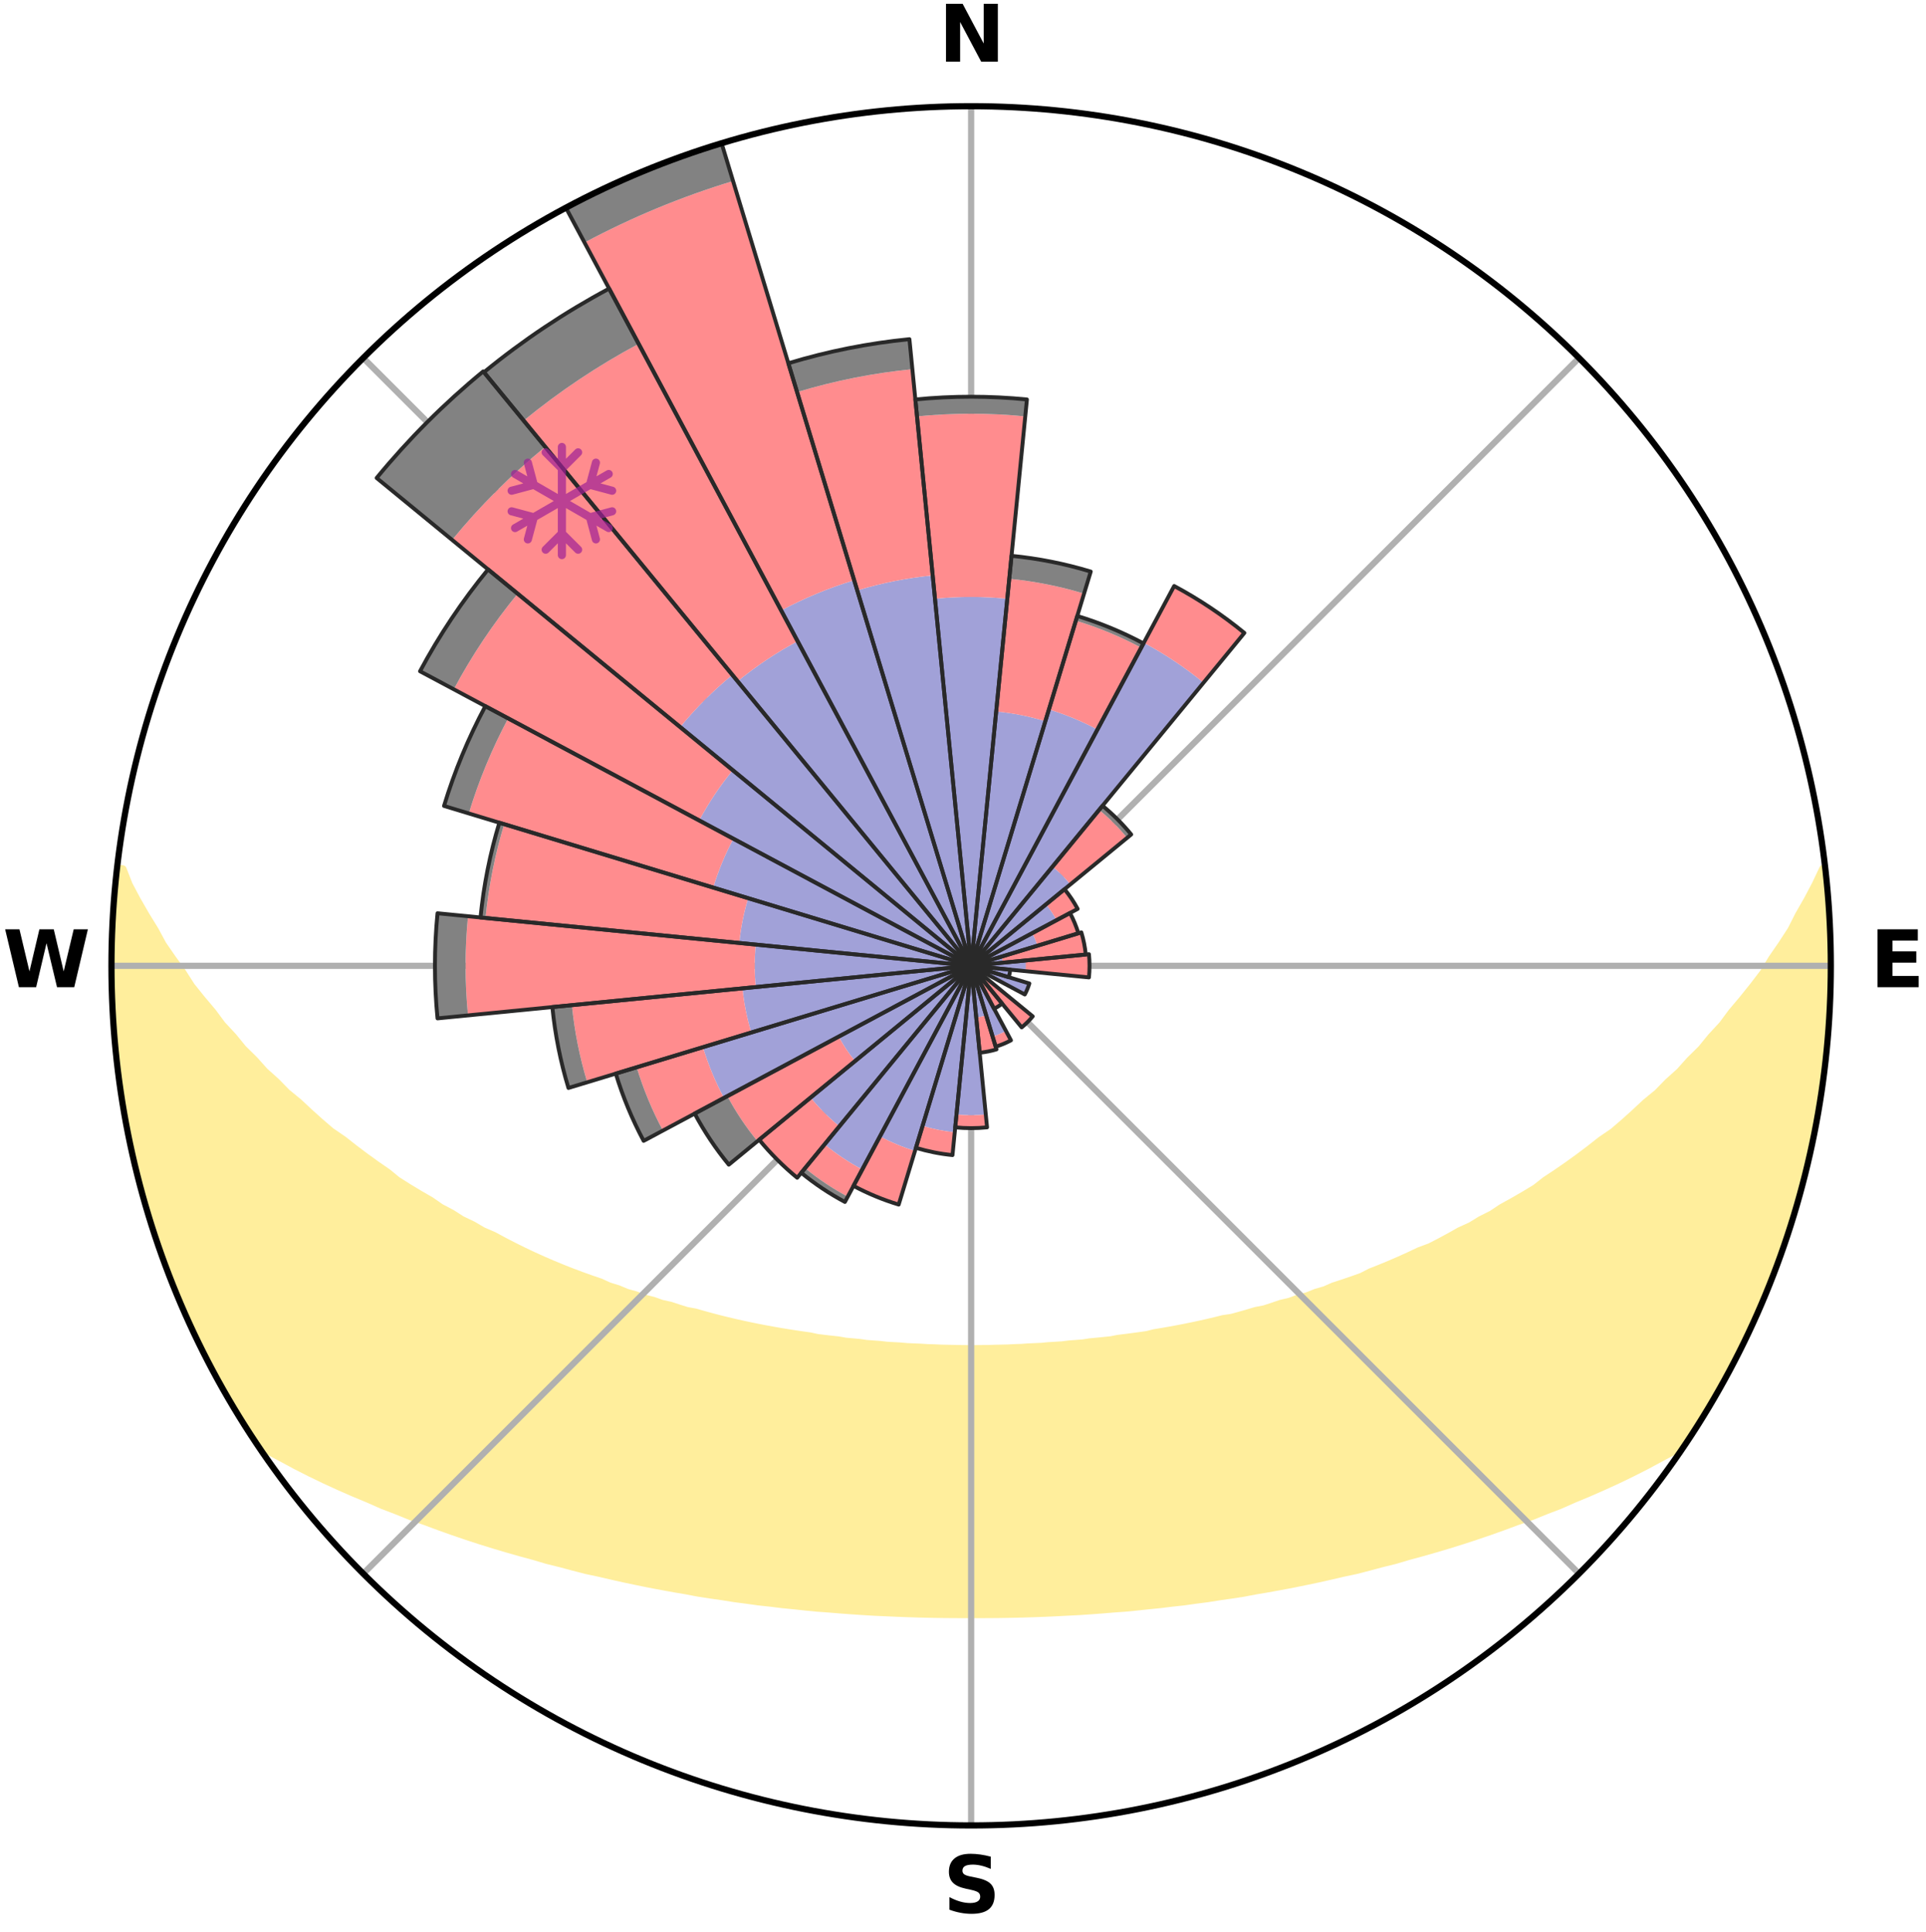 <?xml version="1.0" encoding="utf-8" standalone="no"?>
<!DOCTYPE svg PUBLIC "-//W3C//DTD SVG 1.1//EN"
  "http://www.w3.org/Graphics/SVG/1.1/DTD/svg11.dtd">
<svg xmlns:xlink="http://www.w3.org/1999/xlink" width="248.41pt" height="249.158pt" viewBox="0 0 248.41 249.158" xmlns="http://www.w3.org/2000/svg" version="1.1">
 <title>Ski Rose for Les Orres</title>
 <defs>
  <style type="text/css">*{stroke-linejoin: round; stroke-linecap: butt}</style>
 </defs>
 <g id="figure_1">
  <g id="patch_1">
   <path d="M 0 249.158 
L 248.41 249.158 
L 248.41 0 
L 0 0 
z
" style="fill: #ffffff"/>
  </g>
  <g id="axes_1">
   <g id="patch_2">
    <path d="M 236.135 124.579 
C 236.135 110.018 233.267 95.599 227.695 82.147 
C 222.122 68.695 213.955 56.471 203.659 46.175 
C 193.363 35.879 181.139 27.711 167.687 22.139 
C 154.235 16.567 139.815 13.699 125.255 13.699 
C 110.694 13.699 96.275 16.567 82.823 22.139 
C 69.371 27.711 57.147 35.879 46.851 46.175 
C 36.555 56.471 28.387 68.695 22.815 82.147 
C 17.243 95.599 14.375 110.018 14.375 124.579 
C 14.375 139.14 17.243 153.559 22.815 167.011 
C 28.387 180.463 36.555 192.687 46.851 202.983 
C 57.147 213.279 69.371 221.447 82.823 227.019 
C 96.275 232.591 110.694 235.459 125.255 235.459 
C 139.815 235.459 154.235 232.591 167.687 227.019 
C 181.139 221.447 193.363 213.279 203.659 202.983 
C 213.955 192.687 222.122 180.463 227.695 167.011 
C 233.267 153.559 236.135 139.14 236.135 124.579 
M 125.255 124.579 
C 125.255 124.579 125.255 124.579 125.255 124.579 
C 125.255 124.579 125.255 124.579 125.255 124.579 
C 125.255 124.579 125.255 124.579 125.255 124.579 
C 125.255 124.579 125.255 124.579 125.255 124.579 
C 125.255 124.579 125.255 124.579 125.255 124.579 
C 125.255 124.579 125.255 124.579 125.255 124.579 
C 125.255 124.579 125.255 124.579 125.255 124.579 
C 125.255 124.579 125.255 124.579 125.255 124.579 
C 125.255 124.579 125.255 124.579 125.255 124.579 
C 125.255 124.579 125.255 124.579 125.255 124.579 
C 125.255 124.579 125.255 124.579 125.255 124.579 
C 125.255 124.579 125.255 124.579 125.255 124.579 
C 125.255 124.579 125.255 124.579 125.255 124.579 
C 125.255 124.579 125.255 124.579 125.255 124.579 
C 125.255 124.579 125.255 124.579 125.255 124.579 
C 125.255 124.579 125.255 124.579 125.255 124.579 
z
" style="fill: #ffffff"/>
   </g>
   <g id="PolyCollection_1">
    <defs>
     <path id="mf6ce483c77" d="M 235.328 -137.12 
L 235.14 -137.099 
L 234.176 -135.067 
L 233.122 -133.068 
L 232 -131.108 
L 231.036 -129.198 
L 229.813 -127.317 
L 228.548 -125.48 
L 227.464 -123.687 
L 226.128 -121.938 
L 224.761 -120.235 
L 223.364 -118.578 
L 222.158 -116.953 
L 220.709 -115.388 
L 219.453 -113.847 
L 217.959 -112.374 
L 216.659 -110.919 
L 215.126 -109.54 
L 213.789 -108.17 
L 212.225 -106.885 
L 210.856 -105.602 
L 209.474 -104.36 
L 208.078 -103.16 
L 206.467 -102.057 
L 205.052 -100.942 
L 203.628 -99.868 
L 202.197 -98.835 
L 200.759 -97.842 
L 199.317 -96.889 
L 198.06 -95.9 
L 196.61 -95.023 
L 195.158 -94.184 
L 193.706 -93.384 
L 192.435 -92.536 
L 190.984 -91.808 
L 189.71 -91.026 
L 188.264 -90.368 
L 186.991 -89.65 
L 185.718 -88.963 
L 184.447 -88.306 
L 183.022 -87.778 
L 181.759 -87.18 
L 180.5 -86.61 
L 179.245 -86.068 
L 177.996 -85.553 
L 176.753 -85.063 
L 175.65 -84.493 
L 174.417 -84.053 
L 173.193 -83.636 
L 171.977 -83.243 
L 170.889 -82.763 
L 169.688 -82.414 
L 168.608 -81.976 
L 167.424 -81.667 
L 166.355 -81.269 
L 165.19 -80.998 
L 164.132 -80.636 
L 163.08 -80.292 
L 161.943 -80.072 
L 160.905 -79.761 
L 159.871 -79.466 
L 158.843 -79.187 
L 157.748 -79.026 
L 156.736 -78.774 
L 155.73 -78.536 
L 154.73 -78.312 
L 153.737 -78.1 
L 152.751 -77.9 
L 151.771 -77.711 
L 150.799 -77.533 
L 149.832 -77.366 
L 148.873 -77.209 
L 147.96 -76.976 
L 147.011 -76.84 
L 146.068 -76.712 
L 145.132 -76.591 
L 144.202 -76.478 
L 143.305 -76.301 
L 142.385 -76.205 
L 141.471 -76.115 
L 140.562 -76.03 
L 139.677 -75.892 
L 138.777 -75.821 
L 137.882 -75.755 
L 137.003 -75.644 
L 136.116 -75.589 
L 135.232 -75.538 
L 134.36 -75.452 
L 133.483 -75.412 
L 132.609 -75.374 
L 131.741 -75.312 
L 130.871 -75.283 
L 130.006 -75.237 
L 129.14 -75.217 
L 128.275 -75.199 
L 127.412 -75.174 
L 126.549 -75.164 
L 125.686 -75.155 
L 124.824 -75.156 
L 123.961 -75.165 
L 123.098 -75.183 
L 122.235 -75.199 
L 121.37 -75.218 
L 120.506 -75.258 
L 119.638 -75.284 
L 118.772 -75.34 
L 117.901 -75.375 
L 117.027 -75.413 
L 116.157 -75.492 
L 115.278 -75.54 
L 114.394 -75.591 
L 113.519 -75.694 
L 112.629 -75.757 
L 111.734 -75.823 
L 110.851 -75.953 
L 109.948 -76.033 
L 109.04 -76.117 
L 108.15 -76.276 
L 107.232 -76.375 
L 106.309 -76.481 
L 105.379 -76.595 
L 104.477 -76.794 
L 103.538 -76.925 
L 102.592 -77.065 
L 101.639 -77.213 
L 100.68 -77.37 
L 99.713 -77.538 
L 98.741 -77.716 
L 97.761 -77.904 
L 96.775 -78.104 
L 95.782 -78.317 
L 94.783 -78.541 
L 93.778 -78.779 
L 92.766 -79.031 
L 91.748 -79.297 
L 90.724 -79.577 
L 89.694 -79.873 
L 88.571 -80.079 
L 87.528 -80.406 
L 86.479 -80.751 
L 85.326 -81.005 
L 84.265 -81.385 
L 83.093 -81.674 
L 82.02 -82.093 
L 80.83 -82.422 
L 79.748 -82.88 
L 78.542 -83.251 
L 77.453 -83.752 
L 76.232 -84.168 
L 75.004 -84.608 
L 73.768 -85.072 
L 72.526 -85.562 
L 71.277 -86.077 
L 70.024 -86.62 
L 68.765 -87.189 
L 67.503 -87.787 
L 66.238 -88.413 
L 64.97 -89.069 
L 63.701 -89.754 
L 62.263 -90.378 
L 60.992 -91.126 
L 59.546 -91.818 
L 58.275 -92.631 
L 56.826 -93.394 
L 55.559 -94.275 
L 54.112 -95.111 
L 52.665 -95.985 
L 51.22 -96.899 
L 49.974 -97.921 
L 48.54 -98.911 
L 47.112 -99.941 
L 45.692 -101.011 
L 44.28 -102.123 
L 42.673 -103.222 
L 41.281 -104.419 
L 39.902 -105.657 
L 38.536 -106.936 
L 36.975 -108.217 
L 35.641 -109.583 
L 34.112 -110.958 
L 32.815 -112.409 
L 31.324 -113.877 
L 30.071 -115.414 
L 28.624 -116.974 
L 27.421 -118.595 
L 26.027 -120.247 
L 24.662 -121.945 
L 23.545 -123.691 
L 22.245 -125.478 
L 20.982 -127.31 
L 19.973 -129.176 
L 18.795 -131.09 
L 17.669 -133.046 
L 16.61 -135.04 
L 15.826 -137.047 
L 15.211 -137.117 
L 15.211 -137.117 
L 14.918 -135.203 
L 14.892 -133.265 
L 14.665 -131.343 
L 14.517 -129.414 
L 14.496 -127.479 
L 14.414 -125.546 
L 14.505 -123.613 
L 14.439 -121.677 
L 14.593 -119.747 
L 14.59 -117.811 
L 14.806 -115.887 
L 14.919 -113.955 
L 15.197 -112.04 
L 15.375 -110.113 
L 15.654 -108.199 
L 15.896 -106.279 
L 16.292 -104.384 
L 16.654 -102.484 
L 17.172 -100.618 
L 17.476 -98.704 
L 17.989 -96.838 
L 18.423 -94.952 
L 18.996 -93.104 
L 19.53 -91.244 
L 20.161 -89.415 
L 20.753 -87.573 
L 21.443 -85.765 
L 22.163 -83.97 
L 22.82 -82.149 
L 23.602 -80.379 
L 24.416 -78.624 
L 25.199 -76.855 
L 26.079 -75.132 
L 26.938 -73.399 
L 27.841 -71.687 
L 28.789 -70.001 
L 29.725 -68.308 
L 30.74 -66.66 
L 31.768 -65.021 
L 32.805 -63.388 
L 34.393 -62.131 
L 36.293 -61.123 
L 38.147 -60.122 
L 40.017 -59.174 
L 41.891 -58.268 
L 43.77 -57.408 
L 45.645 -56.586 
L 47.52 -55.805 
L 49.328 -55.005 
L 51.189 -54.294 
L 52.989 -53.563 
L 54.839 -52.923 
L 56.625 -52.258 
L 58.404 -51.624 
L 60.175 -51.02 
L 61.939 -50.445 
L 63.693 -49.899 
L 65.438 -49.379 
L 67.173 -48.886 
L 68.899 -48.418 
L 70.574 -47.919 
L 72.279 -47.499 
L 73.942 -47.054 
L 75.593 -46.625 
L 77.268 -46.271 
L 78.904 -45.891 
L 80.529 -45.526 
L 82.148 -45.186 
L 83.755 -44.859 
L 85.357 -44.557 
L 86.947 -44.266 
L 88.532 -43.998 
L 90.088 -43.702 
L 91.654 -43.46 
L 93.214 -43.239 
L 94.751 -42.993 
L 96.293 -42.794 
L 97.818 -42.578 
L 99.348 -42.413 
L 100.861 -42.226 
L 102.375 -42.078 
L 103.877 -41.917 
L 105.374 -41.769 
L 106.873 -41.662 
L 108.36 -41.539 
L 109.844 -41.428 
L 111.323 -41.329 
L 112.8 -41.241 
L 114.275 -41.176 
L 115.745 -41.11 
L 117.212 -41.054 
L 118.678 -41.009 
L 120.141 -40.975 
L 121.604 -40.951 
L 123.065 -40.938 
L 124.525 -40.935 
L 125.985 -40.935 
L 127.445 -40.938 
L 128.906 -40.951 
L 130.368 -40.975 
L 131.832 -41.009 
L 133.297 -41.054 
L 134.765 -41.109 
L 136.235 -41.176 
L 137.708 -41.253 
L 139.186 -41.328 
L 140.666 -41.427 
L 142.15 -41.538 
L 143.637 -41.662 
L 145.136 -41.768 
L 146.633 -41.916 
L 148.135 -42.077 
L 149.649 -42.225 
L 151.162 -42.412 
L 152.692 -42.577 
L 154.217 -42.793 
L 155.759 -42.992 
L 157.296 -43.238 
L 158.856 -43.458 
L 160.422 -43.701 
L 161.978 -43.997 
L 163.563 -44.264 
L 165.153 -44.556 
L 166.755 -44.858 
L 168.362 -45.185 
L 169.982 -45.524 
L 171.606 -45.89 
L 173.243 -46.269 
L 174.918 -46.624 
L 176.569 -47.052 
L 178.231 -47.498 
L 179.937 -47.918 
L 181.612 -48.417 
L 183.337 -48.885 
L 185.072 -49.378 
L 186.818 -49.898 
L 188.572 -50.444 
L 190.335 -51.019 
L 192.107 -51.623 
L 193.886 -52.257 
L 195.672 -52.922 
L 197.523 -53.561 
L 199.322 -54.292 
L 201.183 -55.004 
L 202.991 -55.804 
L 204.867 -56.584 
L 206.741 -57.407 
L 208.621 -58.266 
L 210.494 -59.173 
L 212.365 -60.121 
L 214.218 -61.122 
L 216.118 -62.13 
L 217.705 -63.388 
L 218.765 -65.007 
L 219.787 -66.649 
L 220.778 -68.312 
L 221.737 -69.992 
L 222.667 -71.689 
L 223.516 -73.428 
L 224.436 -75.129 
L 225.288 -76.866 
L 226.099 -78.622 
L 226.837 -80.41 
L 227.66 -82.161 
L 228.413 -83.944 
L 229.052 -85.771 
L 229.759 -87.572 
L 230.342 -89.417 
L 230.947 -91.254 
L 231.506 -93.106 
L 232.018 -94.971 
L 232.593 -96.82 
L 233.022 -98.707 
L 233.467 -100.589 
L 233.802 -102.495 
L 234.277 -104.373 
L 234.527 -106.293 
L 234.876 -108.196 
L 235.046 -110.125 
L 235.363 -112.034 
L 235.603 -113.954 
L 235.691 -115.888 
L 235.86 -117.814 
L 236.026 -119.743 
L 235.966 -121.68 
L 236.06 -123.612 
L 236.118 -125.547 
L 235.952 -127.478 
L 235.914 -129.411 
L 235.87 -131.345 
L 235.765 -133.276 
L 235.499 -135.194 
L 235.328 -137.12 
z
" style="stroke: #ffee9c"/>
    </defs>
    <g clip-path="url(#p103077558e)">
     <use xlink:href="#mf6ce483c77" x="0" y="249.158" style="fill: #ffee9c; stroke: #ffee9c"/>
    </g>
   </g>
   <g id="matplotlib.axis_1">
    <g id="xtick_1">
     <g id="line2d_1">
      <path d="M 125.255 124.579 
L 125.255 13.699 
" clip-path="url(#p103077558e)" style="fill: none; stroke: #b0b0b0; stroke-width: 0.8; stroke-linecap: square"/>
     </g>
     <g id="text_1">
      <!-- N -->
      <g transform="translate(121.07 7.958) scale(0.1 -0.1)">
       <defs>
        <path id="DejaVuSans-Bold-4e" d="M 588 4666 
L 1931 4666 
L 3628 1466 
L 3628 4666 
L 4769 4666 
L 4769 0 
L 3425 0 
L 1728 3200 
L 1728 0 
L 588 0 
L 588 4666 
z
" transform="scale(0.016)"/>
       </defs>
       <use xlink:href="#DejaVuSans-Bold-4e"/>
      </g>
     </g>
    </g>
    <g id="xtick_2">
     <g id="line2d_2">
      <path d="M 125.255 124.579 
L 203.659 46.175 
" clip-path="url(#p103077558e)" style="fill: none; stroke: #b0b0b0; stroke-width: 0.8; stroke-linecap: square"/>
     </g>
    </g>
    <g id="xtick_3">
     <g id="line2d_3">
      <path d="M 125.255 124.579 
L 236.135 124.579 
" clip-path="url(#p103077558e)" style="fill: none; stroke: #b0b0b0; stroke-width: 0.8; stroke-linecap: square"/>
     </g>
     <g id="text_2">
      <!-- E -->
      <g transform="translate(241.219 127.338) scale(0.1 -0.1)">
       <defs>
        <path id="DejaVuSans-Bold-45" d="M 588 4666 
L 3834 4666 
L 3834 3756 
L 1791 3756 
L 1791 2888 
L 3713 2888 
L 3713 1978 
L 1791 1978 
L 1791 909 
L 3903 909 
L 3903 0 
L 588 0 
L 588 4666 
z
" transform="scale(0.016)"/>
       </defs>
       <use xlink:href="#DejaVuSans-Bold-45"/>
      </g>
     </g>
    </g>
    <g id="xtick_4">
     <g id="line2d_4">
      <path d="M 125.255 124.579 
L 203.659 202.983 
" clip-path="url(#p103077558e)" style="fill: none; stroke: #b0b0b0; stroke-width: 0.8; stroke-linecap: square"/>
     </g>
    </g>
    <g id="xtick_5">
     <g id="line2d_5">
      <path d="M 125.255 124.579 
L 125.255 235.459 
" clip-path="url(#p103077558e)" style="fill: none; stroke: #b0b0b0; stroke-width: 0.8; stroke-linecap: square"/>
     </g>
     <g id="text_3">
      <!-- S -->
      <g transform="translate(121.654 246.718) scale(0.1 -0.1)">
       <defs>
        <path id="DejaVuSans-Bold-53" d="M 3834 4519 
L 3834 3531 
Q 3450 3703 3084 3790 
Q 2719 3878 2394 3878 
Q 1963 3878 1756 3759 
Q 1550 3641 1550 3391 
Q 1550 3203 1689 3098 
Q 1828 2994 2194 2919 
L 2706 2816 
Q 3484 2659 3812 2340 
Q 4141 2022 4141 1434 
Q 4141 663 3683 286 
Q 3225 -91 2284 -91 
Q 1841 -91 1394 -6 
Q 947 78 500 244 
L 500 1259 
Q 947 1022 1364 901 
Q 1781 781 2169 781 
Q 2563 781 2772 912 
Q 2981 1044 2981 1288 
Q 2981 1506 2839 1625 
Q 2697 1744 2272 1838 
L 1806 1941 
Q 1106 2091 782 2419 
Q 459 2747 459 3303 
Q 459 4000 909 4375 
Q 1359 4750 2203 4750 
Q 2588 4750 2994 4692 
Q 3400 4634 3834 4519 
z
" transform="scale(0.016)"/>
       </defs>
       <use xlink:href="#DejaVuSans-Bold-53"/>
      </g>
     </g>
    </g>
    <g id="xtick_6">
     <g id="line2d_6">
      <path d="M 125.255 124.579 
L 46.851 202.983 
" clip-path="url(#p103077558e)" style="fill: none; stroke: #b0b0b0; stroke-width: 0.8; stroke-linecap: square"/>
     </g>
    </g>
    <g id="xtick_7">
     <g id="line2d_7">
      <path d="M 125.255 124.579 
L 14.375 124.579 
" clip-path="url(#p103077558e)" style="fill: none; stroke: #b0b0b0; stroke-width: 0.8; stroke-linecap: square"/>
     </g>
     <g id="text_4">
      <!-- W -->
      <g transform="translate(0.36 127.338) scale(0.1 -0.1)">
       <defs>
        <path id="DejaVuSans-Bold-57" d="M 191 4666 
L 1344 4666 
L 2150 1275 
L 2950 4666 
L 4109 4666 
L 4909 1275 
L 5716 4666 
L 6859 4666 
L 5759 0 
L 4372 0 
L 3525 3547 
L 2688 0 
L 1300 0 
L 191 4666 
z
" transform="scale(0.016)"/>
       </defs>
       <use xlink:href="#DejaVuSans-Bold-57"/>
      </g>
     </g>
    </g>
    <g id="xtick_8">
     <g id="line2d_8">
      <path d="M 125.255 124.579 
L 46.851 46.175 
" clip-path="url(#p103077558e)" style="fill: none; stroke: #b0b0b0; stroke-width: 0.8; stroke-linecap: square"/>
     </g>
    </g>
   </g>
   <g id="matplotlib.axis_2"/>
   <g id="patch_3">
    <path d="M 125.255 124.579 
C 125.255 124.579 125.255 124.579 125.255 124.579 
C 125.255 124.579 125.255 124.579 125.255 124.579 
L 125.255 124.579 
C 125.255 124.579 125.255 124.579 125.255 124.579 
C 125.255 124.579 125.255 124.579 125.255 124.579 
z
" clip-path="url(#p103077558e)" style="fill: #d9d9d9"/>
   </g>
   <g id="patch_4">
    <path d="M 125.255 124.579 
C 125.255 124.579 125.255 124.579 125.255 124.579 
C 125.255 124.579 125.255 124.579 125.255 124.579 
L 125.255 124.579 
C 125.255 124.579 125.255 124.579 125.255 124.579 
C 125.255 124.579 125.255 124.579 125.255 124.579 
z
" clip-path="url(#p103077558e)" style="fill: #d9d9d9"/>
   </g>
   <g id="patch_5">
    <path d="M 125.255 124.579 
C 125.255 124.579 125.255 124.579 125.255 124.579 
C 125.255 124.579 125.255 124.579 125.255 124.579 
L 125.255 124.579 
C 125.255 124.579 125.255 124.579 125.255 124.579 
C 125.255 124.579 125.255 124.579 125.255 124.579 
z
" clip-path="url(#p103077558e)" style="fill: #d9d9d9"/>
   </g>
   <g id="patch_6">
    <path d="M 125.255 124.579 
C 125.255 124.579 125.255 124.579 125.255 124.579 
C 125.255 124.579 125.255 124.579 125.255 124.579 
L 125.255 124.579 
C 125.255 124.579 125.255 124.579 125.255 124.579 
C 125.255 124.579 125.255 124.579 125.255 124.579 
z
" clip-path="url(#p103077558e)" style="fill: #d9d9d9"/>
   </g>
   <g id="patch_7">
    <path d="M 125.255 124.579 
C 125.255 124.579 125.255 124.579 125.255 124.579 
C 125.255 124.579 125.255 124.579 125.255 124.579 
L 125.255 124.579 
C 125.255 124.579 125.255 124.579 125.255 124.579 
C 125.255 124.579 125.255 124.579 125.255 124.579 
z
" clip-path="url(#p103077558e)" style="fill: #d9d9d9"/>
   </g>
   <g id="patch_8">
    <path d="M 125.255 124.579 
C 125.255 124.579 125.255 124.579 125.255 124.579 
C 125.255 124.579 125.255 124.579 125.255 124.579 
L 125.255 124.579 
C 125.255 124.579 125.255 124.579 125.255 124.579 
C 125.255 124.579 125.255 124.579 125.255 124.579 
z
" clip-path="url(#p103077558e)" style="fill: #d9d9d9"/>
   </g>
   <g id="patch_9">
    <path d="M 125.255 124.579 
C 125.255 124.579 125.255 124.579 125.255 124.579 
C 125.255 124.579 125.255 124.579 125.255 124.579 
L 125.255 124.579 
C 125.255 124.579 125.255 124.579 125.255 124.579 
C 125.255 124.579 125.255 124.579 125.255 124.579 
z
" clip-path="url(#p103077558e)" style="fill: #d9d9d9"/>
   </g>
   <g id="patch_10">
    <path d="M 125.255 124.579 
C 125.255 124.579 125.255 124.579 125.255 124.579 
C 125.255 124.579 125.255 124.579 125.255 124.579 
L 125.255 124.579 
C 125.255 124.579 125.255 124.579 125.255 124.579 
C 125.255 124.579 125.255 124.579 125.255 124.579 
z
" clip-path="url(#p103077558e)" style="fill: #d9d9d9"/>
   </g>
   <g id="patch_11">
    <path d="M 125.255 124.579 
C 125.255 124.579 125.255 124.579 125.255 124.579 
C 125.255 124.579 125.255 124.579 125.255 124.579 
L 125.255 124.579 
C 125.255 124.579 125.255 124.579 125.255 124.579 
C 125.255 124.579 125.255 124.579 125.255 124.579 
z
" clip-path="url(#p103077558e)" style="fill: #d9d9d9"/>
   </g>
   <g id="patch_12">
    <path d="M 125.255 124.579 
C 125.255 124.579 125.255 124.579 125.255 124.579 
C 125.255 124.579 125.255 124.579 125.255 124.579 
L 125.255 124.579 
C 125.255 124.579 125.255 124.579 125.255 124.579 
C 125.255 124.579 125.255 124.579 125.255 124.579 
z
" clip-path="url(#p103077558e)" style="fill: #d9d9d9"/>
   </g>
   <g id="patch_13">
    <path d="M 125.255 124.579 
C 125.255 124.579 125.255 124.579 125.255 124.579 
C 125.255 124.579 125.255 124.579 125.255 124.579 
L 125.255 124.579 
C 125.255 124.579 125.255 124.579 125.255 124.579 
C 125.255 124.579 125.255 124.579 125.255 124.579 
z
" clip-path="url(#p103077558e)" style="fill: #d9d9d9"/>
   </g>
   <g id="patch_14">
    <path d="M 125.255 124.579 
C 125.255 124.579 125.255 124.579 125.255 124.579 
C 125.255 124.579 125.255 124.579 125.255 124.579 
L 125.255 124.579 
C 125.255 124.579 125.255 124.579 125.255 124.579 
C 125.255 124.579 125.255 124.579 125.255 124.579 
z
" clip-path="url(#p103077558e)" style="fill: #d9d9d9"/>
   </g>
   <g id="patch_15">
    <path d="M 125.255 124.579 
C 125.255 124.579 125.255 124.579 125.255 124.579 
C 125.255 124.579 125.255 124.579 125.255 124.579 
L 125.255 124.579 
C 125.255 124.579 125.255 124.579 125.255 124.579 
C 125.255 124.579 125.255 124.579 125.255 124.579 
z
" clip-path="url(#p103077558e)" style="fill: #d9d9d9"/>
   </g>
   <g id="patch_16">
    <path d="M 125.255 124.579 
C 125.255 124.579 125.255 124.579 125.255 124.579 
C 125.255 124.579 125.255 124.579 125.255 124.579 
L 125.255 124.579 
C 125.255 124.579 125.255 124.579 125.255 124.579 
C 125.255 124.579 125.255 124.579 125.255 124.579 
z
" clip-path="url(#p103077558e)" style="fill: #d9d9d9"/>
   </g>
   <g id="patch_17">
    <path d="M 125.255 124.579 
C 125.255 124.579 125.255 124.579 125.255 124.579 
C 125.255 124.579 125.255 124.579 125.255 124.579 
L 125.255 124.579 
C 125.255 124.579 125.255 124.579 125.255 124.579 
C 125.255 124.579 125.255 124.579 125.255 124.579 
z
" clip-path="url(#p103077558e)" style="fill: #d9d9d9"/>
   </g>
   <g id="patch_18">
    <path d="M 125.255 124.579 
C 125.255 124.579 125.255 124.579 125.255 124.579 
C 125.255 124.579 125.255 124.579 125.255 124.579 
L 125.255 124.579 
C 125.255 124.579 125.255 124.579 125.255 124.579 
C 125.255 124.579 125.255 124.579 125.255 124.579 
z
" clip-path="url(#p103077558e)" style="fill: #d9d9d9"/>
   </g>
   <g id="patch_19">
    <path d="M 125.255 124.579 
C 125.255 124.579 125.255 124.579 125.255 124.579 
C 125.255 124.579 125.255 124.579 125.255 124.579 
L 125.255 124.579 
C 125.255 124.579 125.255 124.579 125.255 124.579 
C 125.255 124.579 125.255 124.579 125.255 124.579 
z
" clip-path="url(#p103077558e)" style="fill: #d9d9d9"/>
   </g>
   <g id="patch_20">
    <path d="M 125.255 124.579 
C 125.255 124.579 125.255 124.579 125.255 124.579 
C 125.255 124.579 125.255 124.579 125.255 124.579 
L 125.255 124.579 
C 125.255 124.579 125.255 124.579 125.255 124.579 
C 125.255 124.579 125.255 124.579 125.255 124.579 
z
" clip-path="url(#p103077558e)" style="fill: #d9d9d9"/>
   </g>
   <g id="patch_21">
    <path d="M 125.255 124.579 
C 125.255 124.579 125.255 124.579 125.255 124.579 
C 125.255 124.579 125.255 124.579 125.255 124.579 
L 125.255 124.579 
C 125.255 124.579 125.255 124.579 125.255 124.579 
C 125.255 124.579 125.255 124.579 125.255 124.579 
z
" clip-path="url(#p103077558e)" style="fill: #d9d9d9"/>
   </g>
   <g id="patch_22">
    <path d="M 125.255 124.579 
C 125.255 124.579 125.255 124.579 125.255 124.579 
C 125.255 124.579 125.255 124.579 125.255 124.579 
L 125.255 124.579 
C 125.255 124.579 125.255 124.579 125.255 124.579 
C 125.255 124.579 125.255 124.579 125.255 124.579 
z
" clip-path="url(#p103077558e)" style="fill: #d9d9d9"/>
   </g>
   <g id="patch_23">
    <path d="M 125.255 124.579 
C 125.255 124.579 125.255 124.579 125.255 124.579 
C 125.255 124.579 125.255 124.579 125.255 124.579 
L 125.255 124.579 
C 125.255 124.579 125.255 124.579 125.255 124.579 
C 125.255 124.579 125.255 124.579 125.255 124.579 
z
" clip-path="url(#p103077558e)" style="fill: #d9d9d9"/>
   </g>
   <g id="patch_24">
    <path d="M 125.255 124.579 
C 125.255 124.579 125.255 124.579 125.255 124.579 
C 125.255 124.579 125.255 124.579 125.255 124.579 
L 125.255 124.579 
C 125.255 124.579 125.255 124.579 125.255 124.579 
C 125.255 124.579 125.255 124.579 125.255 124.579 
z
" clip-path="url(#p103077558e)" style="fill: #d9d9d9"/>
   </g>
   <g id="patch_25">
    <path d="M 125.255 124.579 
C 125.255 124.579 125.255 124.579 125.255 124.579 
C 125.255 124.579 125.255 124.579 125.255 124.579 
L 125.255 124.579 
C 125.255 124.579 125.255 124.579 125.255 124.579 
C 125.255 124.579 125.255 124.579 125.255 124.579 
z
" clip-path="url(#p103077558e)" style="fill: #d9d9d9"/>
   </g>
   <g id="patch_26">
    <path d="M 125.255 124.579 
C 125.255 124.579 125.255 124.579 125.255 124.579 
C 125.255 124.579 125.255 124.579 125.255 124.579 
L 125.255 124.579 
C 125.255 124.579 125.255 124.579 125.255 124.579 
C 125.255 124.579 125.255 124.579 125.255 124.579 
z
" clip-path="url(#p103077558e)" style="fill: #d9d9d9"/>
   </g>
   <g id="patch_27">
    <path d="M 125.255 124.579 
C 125.255 124.579 125.255 124.579 125.255 124.579 
C 125.255 124.579 125.255 124.579 125.255 124.579 
L 125.255 124.579 
C 125.255 124.579 125.255 124.579 125.255 124.579 
C 125.255 124.579 125.255 124.579 125.255 124.579 
z
" clip-path="url(#p103077558e)" style="fill: #d9d9d9"/>
   </g>
   <g id="patch_28">
    <path d="M 125.255 124.579 
C 125.255 124.579 125.255 124.579 125.255 124.579 
C 125.255 124.579 125.255 124.579 125.255 124.579 
L 125.255 124.579 
C 125.255 124.579 125.255 124.579 125.255 124.579 
C 125.255 124.579 125.255 124.579 125.255 124.579 
z
" clip-path="url(#p103077558e)" style="fill: #d9d9d9"/>
   </g>
   <g id="patch_29">
    <path d="M 125.255 124.579 
C 125.255 124.579 125.255 124.579 125.255 124.579 
C 125.255 124.579 125.255 124.579 125.255 124.579 
L 125.255 124.579 
C 125.255 124.579 125.255 124.579 125.255 124.579 
C 125.255 124.579 125.255 124.579 125.255 124.579 
z
" clip-path="url(#p103077558e)" style="fill: #d9d9d9"/>
   </g>
   <g id="patch_30">
    <path d="M 125.255 124.579 
C 125.255 124.579 125.255 124.579 125.255 124.579 
C 125.255 124.579 125.255 124.579 125.255 124.579 
L 125.255 124.579 
C 125.255 124.579 125.255 124.579 125.255 124.579 
C 125.255 124.579 125.255 124.579 125.255 124.579 
z
" clip-path="url(#p103077558e)" style="fill: #d9d9d9"/>
   </g>
   <g id="patch_31">
    <path d="M 125.255 124.579 
C 125.255 124.579 125.255 124.579 125.255 124.579 
C 125.255 124.579 125.255 124.579 125.255 124.579 
L 125.255 124.579 
C 125.255 124.579 125.255 124.579 125.255 124.579 
C 125.255 124.579 125.255 124.579 125.255 124.579 
z
" clip-path="url(#p103077558e)" style="fill: #d9d9d9"/>
   </g>
   <g id="patch_32">
    <path d="M 125.255 124.579 
C 125.255 124.579 125.255 124.579 125.255 124.579 
C 125.255 124.579 125.255 124.579 125.255 124.579 
L 125.255 124.579 
C 125.255 124.579 125.255 124.579 125.255 124.579 
C 125.255 124.579 125.255 124.579 125.255 124.579 
z
" clip-path="url(#p103077558e)" style="fill: #d9d9d9"/>
   </g>
   <g id="patch_33">
    <path d="M 125.255 124.579 
C 125.255 124.579 125.255 124.579 125.255 124.579 
C 125.255 124.579 125.255 124.579 125.255 124.579 
L 125.255 124.579 
C 125.255 124.579 125.255 124.579 125.255 124.579 
C 125.255 124.579 125.255 124.579 125.255 124.579 
z
" clip-path="url(#p103077558e)" style="fill: #d9d9d9"/>
   </g>
   <g id="patch_34">
    <path d="M 125.255 124.579 
C 125.255 124.579 125.255 124.579 125.255 124.579 
C 125.255 124.579 125.255 124.579 125.255 124.579 
L 125.255 124.579 
C 125.255 124.579 125.255 124.579 125.255 124.579 
C 125.255 124.579 125.255 124.579 125.255 124.579 
z
" clip-path="url(#p103077558e)" style="fill: #d9d9d9"/>
   </g>
   <g id="patch_35">
    <path d="M 125.255 124.579 
C 125.255 124.579 125.255 124.579 125.255 124.579 
C 125.255 124.579 125.255 124.579 125.255 124.579 
L 129.919 77.228 
C 128.369 77.075 126.812 76.999 125.255 76.999 
C 123.697 76.999 122.141 77.075 120.591 77.228 
z
" clip-path="url(#p103077558e)" style="fill: #a1a1d8"/>
   </g>
   <g id="patch_36">
    <path d="M 125.255 124.579 
C 125.255 124.579 125.255 124.579 125.255 124.579 
C 125.255 124.579 125.255 124.579 125.255 124.579 
L 134.826 93.026 
C 133.794 92.713 132.746 92.45 131.688 92.24 
C 130.629 92.029 129.561 91.871 128.487 91.765 
z
" clip-path="url(#p103077558e)" style="fill: #a1a1d8"/>
   </g>
   <g id="patch_37">
    <path d="M 125.255 124.579 
C 125.255 124.579 125.255 124.579 125.255 124.579 
C 125.255 124.579 125.255 124.579 125.255 124.579 
L 141.545 94.102 
C 140.548 93.569 139.525 93.085 138.48 92.652 
C 137.435 92.219 136.369 91.838 135.286 91.509 
z
" clip-path="url(#p103077558e)" style="fill: #a1a1d8"/>
   </g>
   <g id="patch_38">
    <path d="M 125.255 124.579 
C 125.255 124.579 125.255 124.579 125.255 124.579 
C 125.255 124.579 125.255 124.579 125.255 124.579 
L 155.228 88.056 
C 154.033 87.075 152.79 86.153 151.504 85.294 
C 150.218 84.435 148.891 83.639 147.527 82.91 
z
" clip-path="url(#p103077558e)" style="fill: #a1a1d8"/>
   </g>
   <g id="patch_39">
    <path d="M 125.255 124.579 
C 125.255 124.579 125.255 124.579 125.255 124.579 
C 125.255 124.579 125.255 124.579 125.255 124.579 
L 138.055 114.074 
C 137.711 113.655 137.347 113.254 136.964 112.87 
C 136.58 112.487 136.178 112.123 135.759 111.779 
z
" clip-path="url(#p103077558e)" style="fill: #a1a1d8"/>
   </g>
   <g id="patch_40">
    <path d="M 125.255 124.579 
C 125.255 124.579 125.255 124.579 125.255 124.579 
C 125.255 124.579 125.255 124.579 125.255 124.579 
L 136.275 118.688 
C 136.083 118.328 135.872 117.977 135.645 117.637 
C 135.418 117.296 135.174 116.968 134.915 116.652 
z
" clip-path="url(#p103077558e)" style="fill: #a1a1d8"/>
   </g>
   <g id="patch_41">
    <path d="M 125.255 124.579 
C 125.255 124.579 125.255 124.579 125.255 124.579 
C 125.255 124.579 125.255 124.579 125.255 124.579 
L 133.809 121.984 
C 133.724 121.704 133.626 121.428 133.514 121.158 
C 133.402 120.888 133.276 120.623 133.139 120.365 
z
" clip-path="url(#p103077558e)" style="fill: #a1a1d8"/>
   </g>
   <g id="patch_42">
    <path d="M 125.255 124.579 
C 125.255 124.579 125.255 124.579 125.255 124.579 
C 125.255 124.579 125.255 124.579 125.255 124.579 
L 129.341 124.177 
C 129.328 124.043 129.308 123.91 129.282 123.778 
C 129.256 123.646 129.223 123.516 129.184 123.387 
z
" clip-path="url(#p103077558e)" style="fill: #a1a1d8"/>
   </g>
   <g id="patch_43">
    <path d="M 125.255 124.579 
C 125.255 124.579 125.255 124.579 125.255 124.579 
C 125.255 124.579 125.255 124.579 125.255 124.579 
L 132.281 125.271 
C 132.304 125.041 132.315 124.81 132.315 124.579 
C 132.315 124.348 132.304 124.117 132.281 123.887 
z
" clip-path="url(#p103077558e)" style="fill: #a1a1d8"/>
   </g>
   <g id="patch_44">
    <path d="M 125.255 124.579 
C 125.255 124.579 125.255 124.579 125.255 124.579 
C 125.255 124.579 125.255 124.579 125.255 124.579 
L 130.102 126.049 
C 130.15 125.891 130.191 125.73 130.223 125.567 
C 130.255 125.405 130.28 125.241 130.296 125.076 
z
" clip-path="url(#p103077558e)" style="fill: #a1a1d8"/>
   </g>
   <g id="patch_45">
    <path d="M 125.255 124.579 
C 125.255 124.579 125.255 124.579 125.255 124.579 
C 125.255 124.579 125.255 124.579 125.255 124.579 
L 132.176 128.278 
C 132.297 128.052 132.407 127.819 132.505 127.582 
C 132.603 127.345 132.69 127.103 132.764 126.857 
z
" clip-path="url(#p103077558e)" style="fill: #a1a1d8"/>
   </g>
   <g id="patch_46">
    <path d="M 125.255 124.579 
C 125.255 124.579 125.255 124.579 125.255 124.579 
C 125.255 124.579 125.255 124.579 125.255 124.579 
L 125.255 124.579 
C 125.255 124.579 125.255 124.579 125.255 124.579 
C 125.255 124.579 125.255 124.579 125.255 124.579 
z
" clip-path="url(#p103077558e)" style="fill: #a1a1d8"/>
   </g>
   <g id="patch_47">
    <path d="M 125.255 124.579 
C 125.255 124.579 125.255 124.579 125.255 124.579 
C 125.255 124.579 125.255 124.579 125.255 124.579 
L 125.255 124.579 
C 125.255 124.579 125.255 124.579 125.255 124.579 
C 125.255 124.579 125.255 124.579 125.255 124.579 
z
" clip-path="url(#p103077558e)" style="fill: #a1a1d8"/>
   </g>
   <g id="patch_48">
    <path d="M 125.255 124.579 
C 125.255 124.579 125.255 124.579 125.255 124.579 
C 125.255 124.579 125.255 124.579 125.255 124.579 
L 125.255 124.579 
C 125.255 124.579 125.255 124.579 125.255 124.579 
C 125.255 124.579 125.255 124.579 125.255 124.579 
z
" clip-path="url(#p103077558e)" style="fill: #a1a1d8"/>
   </g>
   <g id="patch_49">
    <path d="M 125.255 124.579 
C 125.255 124.579 125.255 124.579 125.255 124.579 
C 125.255 124.579 125.255 124.579 125.255 124.579 
L 128.023 133.703 
C 128.321 133.612 128.615 133.507 128.904 133.388 
C 129.192 133.268 129.474 133.135 129.749 132.988 
z
" clip-path="url(#p103077558e)" style="fill: #a1a1d8"/>
   </g>
   <g id="patch_50">
    <path d="M 125.255 124.579 
C 125.255 124.579 125.255 124.579 125.255 124.579 
C 125.255 124.579 125.255 124.579 125.255 124.579 
L 125.91 131.234 
C 126.128 131.213 126.345 131.181 126.559 131.138 
C 126.774 131.095 126.987 131.042 127.196 130.978 
z
" clip-path="url(#p103077558e)" style="fill: #a1a1d8"/>
   </g>
   <g id="patch_51">
    <path d="M 125.255 124.579 
C 125.255 124.579 125.255 124.579 125.255 124.579 
C 125.255 124.579 125.255 124.579 125.255 124.579 
L 123.365 143.766 
C 123.993 143.827 124.624 143.858 125.255 143.858 
C 125.886 143.858 126.517 143.827 127.145 143.766 
z
" clip-path="url(#p103077558e)" style="fill: #a1a1d8"/>
   </g>
   <g id="patch_52">
    <path d="M 125.255 124.579 
C 125.255 124.579 125.255 124.579 125.255 124.579 
C 125.255 124.579 125.255 124.579 125.255 124.579 
L 118.992 145.226 
C 119.667 145.431 120.353 145.603 121.046 145.741 
C 121.738 145.878 122.437 145.982 123.14 146.051 
z
" clip-path="url(#p103077558e)" style="fill: #a1a1d8"/>
   </g>
   <g id="patch_53">
    <path d="M 125.255 124.579 
C 125.255 124.579 125.255 124.579 125.255 124.579 
C 125.255 124.579 125.255 124.579 125.255 124.579 
L 113.494 146.581 
C 114.214 146.966 114.953 147.316 115.708 147.628 
C 116.462 147.941 117.231 148.216 118.013 148.453 
z
" clip-path="url(#p103077558e)" style="fill: #a1a1d8"/>
   </g>
   <g id="patch_54">
    <path d="M 125.255 124.579 
C 125.255 124.579 125.255 124.579 125.255 124.579 
C 125.255 124.579 125.255 124.579 125.255 124.579 
L 106.352 147.612 
C 107.106 148.23 107.89 148.812 108.701 149.354 
C 109.512 149.895 110.349 150.397 111.209 150.857 
z
" clip-path="url(#p103077558e)" style="fill: #a1a1d8"/>
   </g>
   <g id="patch_55">
    <path d="M 125.255 124.579 
C 125.255 124.579 125.255 124.579 125.255 124.579 
C 125.255 124.579 125.255 124.579 125.255 124.579 
L 104.546 141.575 
C 105.102 142.253 105.691 142.903 106.311 143.523 
C 106.931 144.143 107.581 144.732 108.259 145.288 
z
" clip-path="url(#p103077558e)" style="fill: #a1a1d8"/>
   </g>
   <g id="patch_56">
    <path d="M 125.255 124.579 
C 125.255 124.579 125.255 124.579 125.255 124.579 
C 125.255 124.579 125.255 124.579 125.255 124.579 
L 108.168 133.712 
C 108.467 134.271 108.794 134.815 109.146 135.343 
C 109.498 135.87 109.876 136.38 110.278 136.87 
z
" clip-path="url(#p103077558e)" style="fill: #a1a1d8"/>
   </g>
   <g id="patch_57">
    <path d="M 125.255 124.579 
C 125.255 124.579 125.255 124.579 125.255 124.579 
C 125.255 124.579 125.255 124.579 125.255 124.579 
L 90.657 135.074 
C 91.001 136.207 91.4 137.321 91.852 138.415 
C 92.305 139.508 92.812 140.579 93.369 141.622 
z
" clip-path="url(#p103077558e)" style="fill: #a1a1d8"/>
   </g>
   <g id="patch_58">
    <path d="M 125.255 124.579 
C 125.255 124.579 125.255 124.579 125.255 124.579 
C 125.255 124.579 125.255 124.579 125.255 124.579 
L 95.762 127.484 
C 95.857 128.449 95.999 129.409 96.189 130.361 
C 96.378 131.312 96.614 132.254 96.895 133.182 
z
" clip-path="url(#p103077558e)" style="fill: #a1a1d8"/>
   </g>
   <g id="patch_59">
    <path d="M 125.255 124.579 
C 125.255 124.579 125.255 124.579 125.255 124.579 
C 125.255 124.579 125.255 124.579 125.255 124.579 
L 97.473 121.843 
C 97.384 122.752 97.339 123.665 97.339 124.579 
C 97.339 125.493 97.384 126.406 97.473 127.315 
z
" clip-path="url(#p103077558e)" style="fill: #a1a1d8"/>
   </g>
   <g id="patch_60">
    <path d="M 125.255 124.579 
C 125.255 124.579 125.255 124.579 125.255 124.579 
C 125.255 124.579 125.255 124.579 125.255 124.579 
L 96.496 115.855 
C 96.21 116.796 95.971 117.751 95.779 118.716 
C 95.587 119.681 95.443 120.654 95.346 121.633 
z
" clip-path="url(#p103077558e)" style="fill: #a1a1d8"/>
   </g>
   <g id="patch_61">
    <path d="M 125.255 124.579 
C 125.255 124.579 125.255 124.579 125.255 124.579 
C 125.255 124.579 125.255 124.579 125.255 124.579 
L 94.591 108.189 
C 94.055 109.193 93.568 110.222 93.132 111.273 
C 92.697 112.325 92.313 113.397 91.983 114.486 
z
" clip-path="url(#p103077558e)" style="fill: #a1a1d8"/>
   </g>
   <g id="patch_62">
    <path d="M 125.255 124.579 
C 125.255 124.579 125.255 124.579 125.255 124.579 
C 125.255 124.579 125.255 124.579 125.255 124.579 
L 94.508 99.346 
C 93.682 100.352 92.906 101.399 92.183 102.481 
C 91.46 103.564 90.79 104.681 90.176 105.829 
z
" clip-path="url(#p103077558e)" style="fill: #a1a1d8"/>
   </g>
   <g id="patch_63">
    <path d="M 125.255 124.579 
C 125.255 124.579 125.255 124.579 125.255 124.579 
C 125.255 124.579 125.255 124.579 125.255 124.579 
L 94.456 87.05 
C 93.228 88.059 92.049 89.126 90.926 90.25 
C 89.802 91.374 88.734 92.552 87.726 93.78 
z
" clip-path="url(#p103077558e)" style="fill: #a1a1d8"/>
   </g>
   <g id="patch_64">
    <path d="M 125.255 124.579 
C 125.255 124.579 125.255 124.579 125.255 124.579 
C 125.255 124.579 125.255 124.579 125.255 124.579 
L 102.873 82.706 
C 101.502 83.438 100.169 84.238 98.876 85.101 
C 97.584 85.964 96.335 86.891 95.134 87.877 
z
" clip-path="url(#p103077558e)" style="fill: #a1a1d8"/>
   </g>
   <g id="patch_65">
    <path d="M 125.255 124.579 
C 125.255 124.579 125.255 124.579 125.255 124.579 
C 125.255 124.579 125.255 124.579 125.255 124.579 
L 110.167 74.841 
C 108.539 75.335 106.936 75.908 105.364 76.559 
C 103.793 77.21 102.254 77.938 100.753 78.74 
z
" clip-path="url(#p103077558e)" style="fill: #a1a1d8"/>
   </g>
   <g id="patch_66">
    <path d="M 125.255 124.579 
C 125.255 124.579 125.255 124.579 125.255 124.579 
C 125.255 124.579 125.255 124.579 125.255 124.579 
L 120.295 74.219 
C 118.646 74.381 117.007 74.624 115.382 74.947 
C 113.758 75.27 112.15 75.673 110.565 76.154 
z
" clip-path="url(#p103077558e)" style="fill: #a1a1d8"/>
   </g>
   <g id="patch_67">
    <path d="M 120.591 77.228 
C 122.141 77.075 123.697 76.999 125.255 76.999 
C 126.812 76.999 128.369 77.075 129.919 77.228 
L 132.235 53.711 
C 129.915 53.483 127.586 53.368 125.255 53.368 
C 122.924 53.368 120.595 53.483 118.275 53.711 
z
" clip-path="url(#p103077558e)" style="fill: #ff8c8e"/>
   </g>
   <g id="patch_68">
    <path d="M 128.487 91.765 
C 129.561 91.871 130.629 92.029 131.688 92.24 
C 132.746 92.45 133.794 92.713 134.826 93.026 
L 139.818 76.572 
C 138.246 76.095 136.653 75.696 135.042 75.375 
C 133.432 75.055 131.806 74.814 130.172 74.653 
z
" clip-path="url(#p103077558e)" style="fill: #ff8c8e"/>
   </g>
   <g id="patch_69">
    <path d="M 135.286 91.509 
C 136.369 91.838 137.435 92.219 138.48 92.652 
C 139.525 93.085 140.548 93.569 141.545 94.102 
L 147.188 83.545 
C 145.845 82.827 144.468 82.175 143.061 81.592 
C 141.653 81.01 140.219 80.496 138.761 80.054 
z
" clip-path="url(#p103077558e)" style="fill: #ff8c8e"/>
   </g>
   <g id="patch_70">
    <path d="M 147.527 82.91 
C 148.891 83.639 150.218 84.435 151.504 85.294 
C 152.79 86.153 154.033 87.075 155.228 88.056 
L 160.495 81.639 
C 159.089 80.486 157.628 79.402 156.116 78.392 
C 154.604 77.382 153.044 76.446 151.44 75.589 
z
" clip-path="url(#p103077558e)" style="fill: #ff8c8e"/>
   </g>
   <g id="patch_71">
    <path d="M 135.759 111.779 
C 136.178 112.123 136.58 112.487 136.964 112.87 
C 137.347 113.254 137.711 113.655 138.055 114.074 
L 145.374 108.068 
C 144.833 107.409 144.261 106.778 143.659 106.175 
C 143.056 105.573 142.425 105 141.766 104.46 
z
" clip-path="url(#p103077558e)" style="fill: #ff8c8e"/>
   </g>
   <g id="patch_72">
    <path d="M 134.915 116.652 
C 135.174 116.968 135.418 117.296 135.645 117.637 
C 135.872 117.977 136.083 118.328 136.275 118.688 
L 138.993 117.236 
C 138.753 116.786 138.49 116.349 138.207 115.925 
C 137.924 115.501 137.62 115.091 137.296 114.697 
z
" clip-path="url(#p103077558e)" style="fill: #ff8c8e"/>
   </g>
   <g id="patch_73">
    <path d="M 133.139 120.365 
C 133.276 120.623 133.402 120.888 133.514 121.158 
C 133.626 121.428 133.724 121.704 133.809 121.984 
L 139.087 120.383 
C 138.95 119.93 138.79 119.485 138.609 119.047 
C 138.428 118.61 138.226 118.182 138.003 117.765 
z
" clip-path="url(#p103077558e)" style="fill: #ff8c8e"/>
   </g>
   <g id="patch_74">
    <path d="M 129.184 123.387 
C 129.223 123.516 129.256 123.646 129.282 123.778 
C 129.308 123.91 129.328 124.043 129.341 124.177 
L 140.038 123.123 
C 139.991 122.639 139.919 122.158 139.824 121.681 
C 139.729 121.204 139.611 120.732 139.47 120.267 
z
" clip-path="url(#p103077558e)" style="fill: #ff8c8e"/>
   </g>
   <g id="patch_75">
    <path d="M 132.281 123.887 
C 132.304 124.117 132.315 124.348 132.315 124.579 
C 132.315 124.81 132.304 125.041 132.281 125.271 
L 140.45 126.076 
C 140.499 125.578 140.523 125.079 140.523 124.579 
C 140.523 124.079 140.499 123.58 140.45 123.082 
z
" clip-path="url(#p103077558e)" style="fill: #ff8c8e"/>
   </g>
   <g id="patch_76">
    <path d="M 130.296 125.076 
C 130.28 125.241 130.255 125.405 130.223 125.567 
C 130.191 125.73 130.15 125.891 130.102 126.049 
L 130.102 126.049 
C 130.15 125.891 130.191 125.73 130.223 125.567 
C 130.255 125.405 130.28 125.241 130.296 125.076 
z
" clip-path="url(#p103077558e)" style="fill: #ff8c8e"/>
   </g>
   <g id="patch_77">
    <path d="M 132.764 126.857 
C 132.69 127.103 132.603 127.345 132.505 127.582 
C 132.407 127.819 132.297 128.052 132.176 128.278 
L 132.176 128.278 
C 132.297 128.052 132.407 127.819 132.505 127.582 
C 132.603 127.345 132.69 127.103 132.764 126.857 
z
" clip-path="url(#p103077558e)" style="fill: #ff8c8e"/>
   </g>
   <g id="patch_78">
    <path d="M 125.255 124.579 
C 125.255 124.579 125.255 124.579 125.255 124.579 
C 125.255 124.579 125.255 124.579 125.255 124.579 
L 125.255 124.579 
C 125.255 124.579 125.255 124.579 125.255 124.579 
C 125.255 124.579 125.255 124.579 125.255 124.579 
z
" clip-path="url(#p103077558e)" style="fill: #ff8c8e"/>
   </g>
   <g id="patch_79">
    <path d="M 125.255 124.579 
C 125.255 124.579 125.255 124.579 125.255 124.579 
C 125.255 124.579 125.255 124.579 125.255 124.579 
L 131.773 132.521 
C 132.033 132.308 132.282 132.082 132.52 131.844 
C 132.758 131.607 132.984 131.357 133.197 131.097 
z
" clip-path="url(#p103077558e)" style="fill: #ff8c8e"/>
   </g>
   <g id="patch_80">
    <path d="M 125.255 124.579 
C 125.255 124.579 125.255 124.579 125.255 124.579 
C 125.255 124.579 125.255 124.579 125.255 124.579 
L 128.221 130.128 
C 128.402 130.031 128.579 129.925 128.75 129.811 
C 128.922 129.696 129.087 129.573 129.246 129.443 
z
" clip-path="url(#p103077558e)" style="fill: #ff8c8e"/>
   </g>
   <g id="patch_81">
    <path d="M 129.749 132.988 
C 129.474 133.135 129.192 133.268 128.904 133.388 
C 128.615 133.507 128.321 133.612 128.023 133.703 
L 128.418 135.008 
C 128.76 134.904 129.096 134.784 129.425 134.647 
C 129.755 134.511 130.078 134.358 130.392 134.19 
z
" clip-path="url(#p103077558e)" style="fill: #ff8c8e"/>
   </g>
   <g id="patch_82">
    <path d="M 127.196 130.978 
C 126.987 131.042 126.774 131.095 126.559 131.138 
C 126.345 131.181 126.128 131.213 125.91 131.234 
L 126.359 135.787 
C 126.726 135.751 127.09 135.696 127.452 135.625 
C 127.813 135.553 128.171 135.463 128.524 135.356 
z
" clip-path="url(#p103077558e)" style="fill: #ff8c8e"/>
   </g>
   <g id="patch_83">
    <path d="M 127.145 143.766 
C 126.517 143.827 125.886 143.858 125.255 143.858 
C 124.624 143.858 123.993 143.827 123.365 143.766 
L 123.203 145.416 
C 123.885 145.484 124.57 145.517 125.255 145.517 
C 125.94 145.517 126.625 145.484 127.307 145.416 
z
" clip-path="url(#p103077558e)" style="fill: #ff8c8e"/>
   </g>
   <g id="patch_84">
    <path d="M 123.14 146.051 
C 122.437 145.982 121.738 145.878 121.046 145.741 
C 120.353 145.603 119.667 145.431 118.992 145.226 
L 118.133 148.056 
C 118.902 148.289 119.681 148.484 120.469 148.641 
C 121.256 148.798 122.051 148.916 122.85 148.994 
z
" clip-path="url(#p103077558e)" style="fill: #ff8c8e"/>
   </g>
   <g id="patch_85">
    <path d="M 118.013 148.453 
C 117.231 148.216 116.462 147.941 115.708 147.628 
C 114.953 147.316 114.214 146.966 113.494 146.581 
L 110.083 152.964 
C 111.012 153.461 111.965 153.911 112.938 154.314 
C 113.911 154.718 114.904 155.073 115.912 155.378 
z
" clip-path="url(#p103077558e)" style="fill: #ff8c8e"/>
   </g>
   <g id="patch_86">
    <path d="M 111.209 150.857 
C 110.349 150.397 109.512 149.895 108.701 149.354 
C 107.89 148.812 107.106 148.23 106.352 147.612 
L 103.835 150.679 
C 104.69 151.38 105.578 152.039 106.497 152.653 
C 107.416 153.267 108.364 153.835 109.339 154.356 
z
" clip-path="url(#p103077558e)" style="fill: #ff8c8e"/>
   </g>
   <g id="patch_87">
    <path d="M 108.259 145.288 
C 107.581 144.732 106.931 144.143 106.311 143.523 
C 105.691 142.903 105.102 142.253 104.546 141.575 
L 97.917 147.015 
C 98.652 147.909 99.429 148.768 100.248 149.586 
C 101.066 150.405 101.925 151.182 102.819 151.917 
z
" clip-path="url(#p103077558e)" style="fill: #ff8c8e"/>
   </g>
   <g id="patch_88">
    <path d="M 110.278 136.87 
C 109.876 136.38 109.498 135.87 109.146 135.343 
C 108.794 134.815 108.467 134.271 108.168 133.712 
L 93.811 141.386 
C 94.361 142.416 94.961 143.417 95.609 144.387 
C 96.258 145.358 96.953 146.296 97.694 147.198 
z
" clip-path="url(#p103077558e)" style="fill: #ff8c8e"/>
   </g>
   <g id="patch_89">
    <path d="M 93.369 141.622 
C 92.812 140.579 92.305 139.508 91.852 138.415 
C 91.4 137.321 91.001 136.207 90.657 135.074 
L 82.116 137.665 
C 82.544 139.077 83.042 140.467 83.606 141.83 
C 84.171 143.194 84.802 144.528 85.498 145.83 
z
" clip-path="url(#p103077558e)" style="fill: #ff8c8e"/>
   </g>
   <g id="patch_90">
    <path d="M 96.895 133.182 
C 96.614 132.254 96.378 131.312 96.189 130.361 
C 95.999 129.409 95.857 128.449 95.762 127.484 
L 73.761 129.651 
C 73.927 131.336 74.176 133.013 74.506 134.674 
C 74.836 136.335 75.248 137.979 75.74 139.599 
z
" clip-path="url(#p103077558e)" style="fill: #ff8c8e"/>
   </g>
   <g id="patch_91">
    <path d="M 97.473 127.315 
C 97.384 126.406 97.339 125.493 97.339 124.579 
C 97.339 123.665 97.384 122.752 97.473 121.843 
L 60.361 118.188 
C 60.152 120.312 60.047 122.445 60.047 124.579 
C 60.047 126.713 60.152 128.846 60.361 130.971 
z
" clip-path="url(#p103077558e)" style="fill: #ff8c8e"/>
   </g>
   <g id="patch_92">
    <path d="M 95.346 121.633 
C 95.443 120.654 95.587 119.681 95.779 118.716 
C 95.971 117.751 96.21 116.796 96.496 115.855 
L 65.028 106.309 
C 64.43 108.281 63.929 110.28 63.527 112.301 
C 63.126 114.321 62.823 116.36 62.621 118.41 
z
" clip-path="url(#p103077558e)" style="fill: #ff8c8e"/>
   </g>
   <g id="patch_93">
    <path d="M 91.983 114.486 
C 92.313 113.397 92.697 112.325 93.132 111.273 
C 93.568 110.222 94.055 109.193 94.591 108.189 
L 65.543 92.662 
C 64.498 94.617 63.55 96.621 62.702 98.669 
C 61.854 100.716 61.107 102.804 60.464 104.925 
z
" clip-path="url(#p103077558e)" style="fill: #ff8c8e"/>
   </g>
   <g id="patch_94">
    <path d="M 90.176 105.829 
C 90.79 104.681 91.46 103.564 92.183 102.481 
C 92.906 101.399 93.682 100.352 94.508 99.346 
L 66.766 76.579 
C 65.195 78.493 63.719 80.484 62.343 82.543 
C 60.967 84.602 59.693 86.728 58.526 88.912 
z
" clip-path="url(#p103077558e)" style="fill: #ff8c8e"/>
   </g>
   <g id="patch_95">
    <path d="M 87.726 93.78 
C 88.734 92.552 89.802 91.374 90.926 90.25 
C 92.049 89.126 93.228 88.059 94.456 87.05 
L 70.318 57.639 
C 68.127 59.437 66.026 61.341 64.021 63.346 
C 62.017 65.35 60.113 67.451 58.314 69.642 
z
" clip-path="url(#p103077558e)" style="fill: #ff8c8e"/>
   </g>
   <g id="patch_96">
    <path d="M 95.134 87.877 
C 96.335 86.891 97.584 85.964 98.876 85.101 
C 100.169 84.238 101.502 83.438 102.873 82.706 
L 82.372 44.351 
C 79.746 45.755 77.191 47.287 74.715 48.941 
C 72.239 50.595 69.846 52.37 67.544 54.259 
z
" clip-path="url(#p103077558e)" style="fill: #ff8c8e"/>
   </g>
   <g id="patch_97">
    <path d="M 100.753 78.74 
C 102.254 77.938 103.793 77.21 105.364 76.559 
C 106.936 75.908 108.539 75.335 110.167 74.841 
L 94.547 23.35 
C 91.234 24.355 87.972 25.522 84.773 26.847 
C 81.574 28.172 78.442 29.654 75.389 31.286 
z
" clip-path="url(#p103077558e)" style="fill: #ff8c8e"/>
   </g>
   <g id="patch_98">
    <path d="M 110.565 76.154 
C 112.15 75.673 113.758 75.27 115.382 74.947 
C 117.007 74.624 118.646 74.381 120.295 74.219 
L 117.675 47.621 
C 115.156 47.869 112.651 48.24 110.168 48.734 
C 107.686 49.228 105.229 49.843 102.807 50.578 
z
" clip-path="url(#p103077558e)" style="fill: #ff8c8e"/>
   </g>
   <g id="patch_99">
    <path d="M 118.275 53.711 
C 120.595 53.483 122.924 53.368 125.255 53.368 
C 127.586 53.368 129.915 53.483 132.235 53.711 
L 132.45 51.527 
C 130.059 51.291 127.658 51.173 125.255 51.173 
C 122.852 51.173 120.451 51.291 118.06 51.527 
z
" clip-path="url(#p103077558e)" style="fill: #828282"/>
   </g>
   <g id="patch_100">
    <path d="M 130.172 74.653 
C 131.806 74.814 133.432 75.055 135.042 75.375 
C 136.653 75.696 138.246 76.095 139.818 76.572 
L 140.681 73.726 
C 139.016 73.221 137.328 72.798 135.622 72.459 
C 133.916 72.12 132.195 71.864 130.464 71.694 
z
" clip-path="url(#p103077558e)" style="fill: #828282"/>
   </g>
   <g id="patch_101">
    <path d="M 138.761 80.054 
C 140.219 80.496 141.653 81.01 143.061 81.592 
C 144.468 82.175 145.845 82.827 147.188 83.545 
L 147.483 82.993 
C 146.122 82.265 144.726 81.605 143.3 81.014 
C 141.874 80.423 140.42 79.903 138.943 79.455 
z
" clip-path="url(#p103077558e)" style="fill: #828282"/>
   </g>
   <g id="patch_102">
    <path d="M 151.44 75.589 
C 153.044 76.446 154.604 77.382 156.116 78.392 
C 157.628 79.402 159.089 80.486 160.495 81.639 
L 160.495 81.639 
C 159.089 80.486 157.628 79.402 156.116 78.392 
C 154.604 77.382 153.044 76.446 151.44 75.589 
z
" clip-path="url(#p103077558e)" style="fill: #828282"/>
   </g>
   <g id="patch_103">
    <path d="M 141.766 104.46 
C 142.425 105 143.056 105.573 143.659 106.175 
C 144.261 106.778 144.833 107.409 145.374 108.068 
L 145.9 107.636 
C 145.346 106.96 144.758 106.312 144.14 105.694 
C 143.522 105.075 142.874 104.488 142.198 103.933 
z
" clip-path="url(#p103077558e)" style="fill: #828282"/>
   </g>
   <g id="patch_104">
    <path d="M 137.296 114.697 
C 137.62 115.091 137.924 115.501 138.207 115.925 
C 138.49 116.349 138.753 116.786 138.993 117.236 
L 138.993 117.236 
C 138.753 116.786 138.49 116.349 138.207 115.925 
C 137.924 115.501 137.62 115.091 137.296 114.697 
z
" clip-path="url(#p103077558e)" style="fill: #828282"/>
   </g>
   <g id="patch_105">
    <path d="M 138.003 117.765 
C 138.226 118.182 138.428 118.61 138.609 119.047 
C 138.79 119.485 138.95 119.93 139.087 120.383 
L 139.087 120.383 
C 138.95 119.93 138.79 119.485 138.609 119.047 
C 138.428 118.61 138.226 118.182 138.003 117.765 
z
" clip-path="url(#p103077558e)" style="fill: #828282"/>
   </g>
   <g id="patch_106">
    <path d="M 139.47 120.267 
C 139.611 120.732 139.729 121.204 139.824 121.681 
C 139.919 122.158 139.991 122.639 140.038 123.123 
L 140.038 123.123 
C 139.991 122.639 139.919 122.158 139.824 121.681 
C 139.729 121.204 139.611 120.732 139.47 120.267 
z
" clip-path="url(#p103077558e)" style="fill: #828282"/>
   </g>
   <g id="patch_107">
    <path d="M 140.45 123.082 
C 140.499 123.58 140.523 124.079 140.523 124.579 
C 140.523 125.079 140.499 125.578 140.45 126.076 
L 140.45 126.076 
C 140.499 125.578 140.523 125.079 140.523 124.579 
C 140.523 124.079 140.499 123.58 140.45 123.082 
z
" clip-path="url(#p103077558e)" style="fill: #828282"/>
   </g>
   <g id="patch_108">
    <path d="M 130.296 125.076 
C 130.28 125.241 130.255 125.405 130.223 125.567 
C 130.191 125.73 130.15 125.891 130.102 126.049 
L 130.102 126.049 
C 130.15 125.891 130.191 125.73 130.223 125.567 
C 130.255 125.405 130.28 125.241 130.296 125.076 
z
" clip-path="url(#p103077558e)" style="fill: #828282"/>
   </g>
   <g id="patch_109">
    <path d="M 132.764 126.857 
C 132.69 127.103 132.603 127.345 132.505 127.582 
C 132.407 127.819 132.297 128.052 132.176 128.278 
L 132.176 128.278 
C 132.297 128.052 132.407 127.819 132.505 127.582 
C 132.603 127.345 132.69 127.103 132.764 126.857 
z
" clip-path="url(#p103077558e)" style="fill: #828282"/>
   </g>
   <g id="patch_110">
    <path d="M 125.255 124.579 
C 125.255 124.579 125.255 124.579 125.255 124.579 
C 125.255 124.579 125.255 124.579 125.255 124.579 
L 125.255 124.579 
C 125.255 124.579 125.255 124.579 125.255 124.579 
C 125.255 124.579 125.255 124.579 125.255 124.579 
z
" clip-path="url(#p103077558e)" style="fill: #828282"/>
   </g>
   <g id="patch_111">
    <path d="M 133.197 131.097 
C 132.984 131.357 132.758 131.607 132.52 131.844 
C 132.282 132.082 132.033 132.308 131.773 132.521 
L 131.773 132.521 
C 132.033 132.308 132.282 132.082 132.52 131.844 
C 132.758 131.607 132.984 131.357 133.197 131.097 
z
" clip-path="url(#p103077558e)" style="fill: #828282"/>
   </g>
   <g id="patch_112">
    <path d="M 129.246 129.443 
C 129.087 129.573 128.922 129.696 128.75 129.811 
C 128.579 129.925 128.402 130.031 128.221 130.128 
L 128.221 130.128 
C 128.402 130.031 128.579 129.925 128.75 129.811 
C 128.922 129.696 129.087 129.573 129.246 129.443 
z
" clip-path="url(#p103077558e)" style="fill: #828282"/>
   </g>
   <g id="patch_113">
    <path d="M 130.392 134.19 
C 130.078 134.358 129.755 134.511 129.425 134.647 
C 129.096 134.784 128.76 134.904 128.418 135.008 
L 128.418 135.008 
C 128.76 134.904 129.096 134.784 129.425 134.647 
C 129.755 134.511 130.078 134.358 130.392 134.19 
z
" clip-path="url(#p103077558e)" style="fill: #828282"/>
   </g>
   <g id="patch_114">
    <path d="M 128.524 135.356 
C 128.171 135.463 127.813 135.553 127.452 135.625 
C 127.09 135.696 126.726 135.751 126.359 135.787 
L 126.359 135.787 
C 126.726 135.751 127.09 135.696 127.452 135.625 
C 127.813 135.553 128.171 135.463 128.524 135.356 
z
" clip-path="url(#p103077558e)" style="fill: #828282"/>
   </g>
   <g id="patch_115">
    <path d="M 127.307 145.416 
C 126.625 145.484 125.94 145.517 125.255 145.517 
C 124.57 145.517 123.885 145.484 123.203 145.416 
L 123.203 145.416 
C 123.885 145.484 124.57 145.517 125.255 145.517 
C 125.94 145.517 126.625 145.484 127.307 145.416 
z
" clip-path="url(#p103077558e)" style="fill: #828282"/>
   </g>
   <g id="patch_116">
    <path d="M 122.85 148.994 
C 122.051 148.916 121.256 148.798 120.469 148.641 
C 119.681 148.484 118.902 148.289 118.133 148.056 
L 118.133 148.056 
C 118.902 148.289 119.681 148.484 120.469 148.641 
C 121.256 148.798 122.051 148.916 122.85 148.994 
z
" clip-path="url(#p103077558e)" style="fill: #828282"/>
   </g>
   <g id="patch_117">
    <path d="M 115.912 155.378 
C 114.904 155.073 113.911 154.718 112.938 154.314 
C 111.965 153.911 111.012 153.461 110.083 152.964 
L 110.083 152.964 
C 111.012 153.461 111.965 153.911 112.938 154.314 
C 113.911 154.718 114.904 155.073 115.912 155.378 
z
" clip-path="url(#p103077558e)" style="fill: #828282"/>
   </g>
   <g id="patch_118">
    <path d="M 109.339 154.356 
C 108.364 153.835 107.416 153.267 106.497 152.653 
C 105.578 152.039 104.69 151.38 103.835 150.679 
L 103.345 151.276 
C 104.219 151.993 105.127 152.667 106.067 153.295 
C 107.007 153.923 107.977 154.505 108.974 155.038 
z
" clip-path="url(#p103077558e)" style="fill: #828282"/>
   </g>
   <g id="patch_119">
    <path d="M 102.819 151.917 
C 101.925 151.182 101.066 150.405 100.248 149.586 
C 99.429 148.768 98.652 147.909 97.917 147.015 
L 97.917 147.015 
C 98.652 147.909 99.429 148.768 100.248 149.586 
C 101.066 150.405 101.925 151.182 102.819 151.917 
z
" clip-path="url(#p103077558e)" style="fill: #828282"/>
   </g>
   <g id="patch_120">
    <path d="M 97.694 147.198 
C 96.953 146.296 96.258 145.358 95.609 144.387 
C 94.961 143.417 94.361 142.416 93.811 141.386 
L 89.596 143.639 
C 90.22 144.806 90.901 145.942 91.636 147.043 
C 92.371 148.143 93.16 149.207 93.999 150.23 
z
" clip-path="url(#p103077558e)" style="fill: #828282"/>
   </g>
   <g id="patch_121">
    <path d="M 85.498 145.83 
C 84.802 144.528 84.171 143.194 83.606 141.83 
C 83.042 140.467 82.544 139.077 82.116 137.665 
L 79.422 138.482 
C 79.877 139.982 80.406 141.459 81.006 142.908 
C 81.606 144.356 82.276 145.774 83.015 147.157 
z
" clip-path="url(#p103077558e)" style="fill: #828282"/>
   </g>
   <g id="patch_122">
    <path d="M 75.74 139.599 
C 75.248 137.979 74.836 136.335 74.506 134.674 
C 74.176 133.013 73.927 131.336 73.761 129.651 
L 71.242 129.899 
C 71.416 131.667 71.677 133.425 72.024 135.167 
C 72.37 136.91 72.802 138.634 73.318 140.334 
z
" clip-path="url(#p103077558e)" style="fill: #828282"/>
   </g>
   <g id="patch_123">
    <path d="M 60.361 130.971 
C 60.152 128.846 60.047 126.713 60.047 124.579 
C 60.047 122.445 60.152 120.312 60.361 118.188 
L 56.43 117.8 
C 56.208 120.053 56.097 122.315 56.097 124.579 
C 56.097 126.843 56.208 129.105 56.43 131.358 
z
" clip-path="url(#p103077558e)" style="fill: #828282"/>
   </g>
   <g id="patch_124">
    <path d="M 62.621 118.41 
C 62.823 116.36 63.126 114.321 63.527 112.301 
C 63.929 110.28 64.43 108.281 65.028 106.309 
L 64.407 106.121 
C 63.803 108.113 63.297 110.133 62.891 112.174 
C 62.485 114.215 62.179 116.275 61.975 118.347 
z
" clip-path="url(#p103077558e)" style="fill: #828282"/>
   </g>
   <g id="patch_125">
    <path d="M 60.464 104.925 
C 61.107 102.804 61.854 100.716 62.702 98.669 
C 63.55 96.621 64.498 94.617 65.543 92.662 
L 62.598 91.088 
C 61.502 93.139 60.507 95.243 59.617 97.391 
C 58.727 99.539 57.943 101.73 57.268 103.956 
z
" clip-path="url(#p103077558e)" style="fill: #828282"/>
   </g>
   <g id="patch_126">
    <path d="M 58.526 88.912 
C 59.693 86.728 60.967 84.602 62.343 82.543 
C 63.719 80.484 65.195 78.493 66.766 76.579 
L 62.951 73.448 
C 61.278 75.487 59.705 77.607 58.239 79.801 
C 56.774 81.994 55.417 84.258 54.173 86.585 
z
" clip-path="url(#p103077558e)" style="fill: #828282"/>
   </g>
   <g id="patch_127">
    <path d="M 58.314 69.642 
C 60.113 67.451 62.017 65.35 64.021 63.346 
C 66.026 61.341 68.127 59.437 70.318 57.639 
L 62.328 47.902 
C 59.818 49.962 57.411 52.144 55.115 54.439 
C 52.819 56.735 50.638 59.142 48.578 61.652 
z
" clip-path="url(#p103077558e)" style="fill: #828282"/>
   </g>
   <g id="patch_128">
    <path d="M 67.544 54.259 
C 69.846 52.37 72.239 50.595 74.715 48.941 
C 77.191 47.287 79.746 45.755 82.372 44.351 
L 78.564 37.226 
C 75.705 38.754 72.922 40.422 70.227 42.223 
C 67.531 44.025 64.925 45.957 62.419 48.014 
z
" clip-path="url(#p103077558e)" style="fill: #828282"/>
   </g>
   <g id="patch_129">
    <path d="M 75.389 31.286 
C 78.442 29.654 81.574 28.172 84.773 26.847 
C 87.972 25.522 91.234 24.355 94.547 23.35 
L 93.068 18.474 
C 89.595 19.527 86.176 20.75 82.823 22.139 
C 79.47 23.528 76.187 25.081 72.986 26.792 
z
" clip-path="url(#p103077558e)" style="fill: #828282"/>
   </g>
   <g id="patch_130">
    <path d="M 102.807 50.578 
C 105.229 49.843 107.686 49.228 110.168 48.734 
C 112.651 48.24 115.156 47.869 117.675 47.621 
L 117.294 43.751 
C 114.648 44.011 112.017 44.402 109.41 44.92 
C 106.802 45.439 104.222 46.085 101.678 46.857 
z
" clip-path="url(#p103077558e)" style="fill: #828282"/>
   </g>
   <g id="patch_131">
    <path d="M 125.255 124.579 
C 125.255 124.579 125.255 124.579 125.255 124.579 
C 125.255 124.579 125.255 124.579 125.255 124.579 
L 132.45 51.527 
C 130.059 51.291 127.658 51.173 125.255 51.173 
C 122.852 51.173 120.451 51.291 118.06 51.527 
L 125.255 124.579 
z
" clip-path="url(#p103077558e)" style="fill: none; stroke: #292929; stroke-width: 0.5; stroke-linejoin: miter"/>
   </g>
   <g id="patch_132">
    <path d="M 125.255 124.579 
C 125.255 124.579 125.255 124.579 125.255 124.579 
C 125.255 124.579 125.255 124.579 125.255 124.579 
L 140.681 73.726 
C 139.016 73.221 137.328 72.798 135.622 72.459 
C 133.916 72.12 132.195 71.864 130.464 71.694 
L 125.255 124.579 
z
" clip-path="url(#p103077558e)" style="fill: none; stroke: #292929; stroke-width: 0.5; stroke-linejoin: miter"/>
   </g>
   <g id="patch_133">
    <path d="M 125.255 124.579 
C 125.255 124.579 125.255 124.579 125.255 124.579 
C 125.255 124.579 125.255 124.579 125.255 124.579 
L 147.483 82.993 
C 146.122 82.265 144.726 81.605 143.3 81.014 
C 141.874 80.423 140.42 79.903 138.943 79.455 
L 125.255 124.579 
z
" clip-path="url(#p103077558e)" style="fill: none; stroke: #292929; stroke-width: 0.5; stroke-linejoin: miter"/>
   </g>
   <g id="patch_134">
    <path d="M 125.255 124.579 
C 125.255 124.579 125.255 124.579 125.255 124.579 
C 125.255 124.579 125.255 124.579 125.255 124.579 
L 160.495 81.639 
C 159.089 80.486 157.628 79.402 156.116 78.392 
C 154.604 77.382 153.044 76.446 151.44 75.589 
L 125.255 124.579 
z
" clip-path="url(#p103077558e)" style="fill: none; stroke: #292929; stroke-width: 0.5; stroke-linejoin: miter"/>
   </g>
   <g id="patch_135">
    <path d="M 125.255 124.579 
C 125.255 124.579 125.255 124.579 125.255 124.579 
C 125.255 124.579 125.255 124.579 125.255 124.579 
L 145.9 107.636 
C 145.346 106.96 144.758 106.312 144.14 105.694 
C 143.522 105.075 142.874 104.488 142.198 103.933 
L 125.255 124.579 
z
" clip-path="url(#p103077558e)" style="fill: none; stroke: #292929; stroke-width: 0.5; stroke-linejoin: miter"/>
   </g>
   <g id="patch_136">
    <path d="M 125.255 124.579 
C 125.255 124.579 125.255 124.579 125.255 124.579 
C 125.255 124.579 125.255 124.579 125.255 124.579 
L 138.993 117.236 
C 138.753 116.786 138.49 116.349 138.207 115.925 
C 137.924 115.501 137.62 115.091 137.296 114.697 
L 125.255 124.579 
z
" clip-path="url(#p103077558e)" style="fill: none; stroke: #292929; stroke-width: 0.5; stroke-linejoin: miter"/>
   </g>
   <g id="patch_137">
    <path d="M 125.255 124.579 
C 125.255 124.579 125.255 124.579 125.255 124.579 
C 125.255 124.579 125.255 124.579 125.255 124.579 
L 139.087 120.383 
C 138.95 119.93 138.79 119.485 138.609 119.047 
C 138.428 118.61 138.226 118.182 138.003 117.765 
L 125.255 124.579 
z
" clip-path="url(#p103077558e)" style="fill: none; stroke: #292929; stroke-width: 0.5; stroke-linejoin: miter"/>
   </g>
   <g id="patch_138">
    <path d="M 125.255 124.579 
C 125.255 124.579 125.255 124.579 125.255 124.579 
C 125.255 124.579 125.255 124.579 125.255 124.579 
L 140.038 123.123 
C 139.991 122.639 139.919 122.158 139.824 121.681 
C 139.729 121.204 139.611 120.732 139.47 120.267 
L 125.255 124.579 
z
" clip-path="url(#p103077558e)" style="fill: none; stroke: #292929; stroke-width: 0.5; stroke-linejoin: miter"/>
   </g>
   <g id="patch_139">
    <path d="M 125.255 124.579 
C 125.255 124.579 125.255 124.579 125.255 124.579 
C 125.255 124.579 125.255 124.579 125.255 124.579 
L 140.45 126.076 
C 140.499 125.578 140.523 125.079 140.523 124.579 
C 140.523 124.079 140.499 123.58 140.45 123.082 
L 125.255 124.579 
z
" clip-path="url(#p103077558e)" style="fill: none; stroke: #292929; stroke-width: 0.5; stroke-linejoin: miter"/>
   </g>
   <g id="patch_140">
    <path d="M 125.255 124.579 
C 125.255 124.579 125.255 124.579 125.255 124.579 
C 125.255 124.579 125.255 124.579 125.255 124.579 
L 130.102 126.049 
C 130.15 125.891 130.191 125.73 130.223 125.567 
C 130.255 125.405 130.28 125.241 130.296 125.076 
L 125.255 124.579 
z
" clip-path="url(#p103077558e)" style="fill: none; stroke: #292929; stroke-width: 0.5; stroke-linejoin: miter"/>
   </g>
   <g id="patch_141">
    <path d="M 125.255 124.579 
C 125.255 124.579 125.255 124.579 125.255 124.579 
C 125.255 124.579 125.255 124.579 125.255 124.579 
L 132.176 128.278 
C 132.297 128.052 132.407 127.819 132.505 127.582 
C 132.603 127.345 132.69 127.103 132.764 126.857 
L 125.255 124.579 
z
" clip-path="url(#p103077558e)" style="fill: none; stroke: #292929; stroke-width: 0.5; stroke-linejoin: miter"/>
   </g>
   <g id="patch_142">
    <path d="M 125.255 124.579 
C 125.255 124.579 125.255 124.579 125.255 124.579 
C 125.255 124.579 125.255 124.579 125.255 124.579 
L 125.255 124.579 
C 125.255 124.579 125.255 124.579 125.255 124.579 
C 125.255 124.579 125.255 124.579 125.255 124.579 
L 125.255 124.579 
z
" clip-path="url(#p103077558e)" style="fill: none; stroke: #292929; stroke-width: 0.5; stroke-linejoin: miter"/>
   </g>
   <g id="patch_143">
    <path d="M 125.255 124.579 
C 125.255 124.579 125.255 124.579 125.255 124.579 
C 125.255 124.579 125.255 124.579 125.255 124.579 
L 131.773 132.521 
C 132.033 132.308 132.282 132.082 132.52 131.844 
C 132.758 131.607 132.984 131.357 133.197 131.097 
L 125.255 124.579 
z
" clip-path="url(#p103077558e)" style="fill: none; stroke: #292929; stroke-width: 0.5; stroke-linejoin: miter"/>
   </g>
   <g id="patch_144">
    <path d="M 125.255 124.579 
C 125.255 124.579 125.255 124.579 125.255 124.579 
C 125.255 124.579 125.255 124.579 125.255 124.579 
L 128.221 130.128 
C 128.402 130.031 128.579 129.925 128.75 129.811 
C 128.922 129.696 129.087 129.573 129.246 129.443 
L 125.255 124.579 
z
" clip-path="url(#p103077558e)" style="fill: none; stroke: #292929; stroke-width: 0.5; stroke-linejoin: miter"/>
   </g>
   <g id="patch_145">
    <path d="M 125.255 124.579 
C 125.255 124.579 125.255 124.579 125.255 124.579 
C 125.255 124.579 125.255 124.579 125.255 124.579 
L 128.418 135.008 
C 128.76 134.904 129.096 134.784 129.425 134.647 
C 129.755 134.511 130.078 134.358 130.392 134.19 
L 125.255 124.579 
z
" clip-path="url(#p103077558e)" style="fill: none; stroke: #292929; stroke-width: 0.5; stroke-linejoin: miter"/>
   </g>
   <g id="patch_146">
    <path d="M 125.255 124.579 
C 125.255 124.579 125.255 124.579 125.255 124.579 
C 125.255 124.579 125.255 124.579 125.255 124.579 
L 126.359 135.787 
C 126.726 135.751 127.09 135.696 127.452 135.625 
C 127.813 135.553 128.171 135.463 128.524 135.356 
L 125.255 124.579 
z
" clip-path="url(#p103077558e)" style="fill: none; stroke: #292929; stroke-width: 0.5; stroke-linejoin: miter"/>
   </g>
   <g id="patch_147">
    <path d="M 125.255 124.579 
C 125.255 124.579 125.255 124.579 125.255 124.579 
C 125.255 124.579 125.255 124.579 125.255 124.579 
L 123.203 145.416 
C 123.885 145.484 124.57 145.517 125.255 145.517 
C 125.94 145.517 126.625 145.484 127.307 145.416 
L 125.255 124.579 
z
" clip-path="url(#p103077558e)" style="fill: none; stroke: #292929; stroke-width: 0.5; stroke-linejoin: miter"/>
   </g>
   <g id="patch_148">
    <path d="M 125.255 124.579 
C 125.255 124.579 125.255 124.579 125.255 124.579 
C 125.255 124.579 125.255 124.579 125.255 124.579 
L 118.133 148.056 
C 118.902 148.289 119.681 148.484 120.469 148.641 
C 121.256 148.798 122.051 148.916 122.85 148.994 
L 125.255 124.579 
z
" clip-path="url(#p103077558e)" style="fill: none; stroke: #292929; stroke-width: 0.5; stroke-linejoin: miter"/>
   </g>
   <g id="patch_149">
    <path d="M 125.255 124.579 
C 125.255 124.579 125.255 124.579 125.255 124.579 
C 125.255 124.579 125.255 124.579 125.255 124.579 
L 110.083 152.964 
C 111.012 153.461 111.965 153.911 112.938 154.314 
C 113.911 154.718 114.904 155.073 115.912 155.378 
L 125.255 124.579 
z
" clip-path="url(#p103077558e)" style="fill: none; stroke: #292929; stroke-width: 0.5; stroke-linejoin: miter"/>
   </g>
   <g id="patch_150">
    <path d="M 125.255 124.579 
C 125.255 124.579 125.255 124.579 125.255 124.579 
C 125.255 124.579 125.255 124.579 125.255 124.579 
L 103.345 151.276 
C 104.219 151.993 105.127 152.667 106.067 153.295 
C 107.007 153.923 107.977 154.505 108.974 155.038 
L 125.255 124.579 
z
" clip-path="url(#p103077558e)" style="fill: none; stroke: #292929; stroke-width: 0.5; stroke-linejoin: miter"/>
   </g>
   <g id="patch_151">
    <path d="M 125.255 124.579 
C 125.255 124.579 125.255 124.579 125.255 124.579 
C 125.255 124.579 125.255 124.579 125.255 124.579 
L 97.917 147.015 
C 98.652 147.909 99.429 148.768 100.248 149.586 
C 101.066 150.405 101.925 151.182 102.819 151.917 
L 125.255 124.579 
z
" clip-path="url(#p103077558e)" style="fill: none; stroke: #292929; stroke-width: 0.5; stroke-linejoin: miter"/>
   </g>
   <g id="patch_152">
    <path d="M 125.255 124.579 
C 125.255 124.579 125.255 124.579 125.255 124.579 
C 125.255 124.579 125.255 124.579 125.255 124.579 
L 89.596 143.639 
C 90.22 144.806 90.901 145.942 91.636 147.043 
C 92.371 148.143 93.16 149.207 93.999 150.23 
L 125.255 124.579 
z
" clip-path="url(#p103077558e)" style="fill: none; stroke: #292929; stroke-width: 0.5; stroke-linejoin: miter"/>
   </g>
   <g id="patch_153">
    <path d="M 125.255 124.579 
C 125.255 124.579 125.255 124.579 125.255 124.579 
C 125.255 124.579 125.255 124.579 125.255 124.579 
L 79.422 138.482 
C 79.877 139.982 80.406 141.459 81.006 142.908 
C 81.606 144.356 82.276 145.774 83.015 147.157 
L 125.255 124.579 
z
" clip-path="url(#p103077558e)" style="fill: none; stroke: #292929; stroke-width: 0.5; stroke-linejoin: miter"/>
   </g>
   <g id="patch_154">
    <path d="M 125.255 124.579 
C 125.255 124.579 125.255 124.579 125.255 124.579 
C 125.255 124.579 125.255 124.579 125.255 124.579 
L 71.242 129.899 
C 71.416 131.667 71.677 133.425 72.024 135.167 
C 72.37 136.91 72.802 138.634 73.318 140.334 
L 125.255 124.579 
z
" clip-path="url(#p103077558e)" style="fill: none; stroke: #292929; stroke-width: 0.5; stroke-linejoin: miter"/>
   </g>
   <g id="patch_155">
    <path d="M 125.255 124.579 
C 125.255 124.579 125.255 124.579 125.255 124.579 
C 125.255 124.579 125.255 124.579 125.255 124.579 
L 56.43 117.8 
C 56.208 120.053 56.097 122.315 56.097 124.579 
C 56.097 126.843 56.208 129.105 56.43 131.358 
L 125.255 124.579 
z
" clip-path="url(#p103077558e)" style="fill: none; stroke: #292929; stroke-width: 0.5; stroke-linejoin: miter"/>
   </g>
   <g id="patch_156">
    <path d="M 125.255 124.579 
C 125.255 124.579 125.255 124.579 125.255 124.579 
C 125.255 124.579 125.255 124.579 125.255 124.579 
L 64.407 106.121 
C 63.803 108.113 63.297 110.133 62.891 112.174 
C 62.485 114.215 62.179 116.275 61.975 118.347 
L 125.255 124.579 
z
" clip-path="url(#p103077558e)" style="fill: none; stroke: #292929; stroke-width: 0.5; stroke-linejoin: miter"/>
   </g>
   <g id="patch_157">
    <path d="M 125.255 124.579 
C 125.255 124.579 125.255 124.579 125.255 124.579 
C 125.255 124.579 125.255 124.579 125.255 124.579 
L 62.598 91.088 
C 61.502 93.139 60.507 95.243 59.617 97.391 
C 58.727 99.539 57.943 101.73 57.268 103.956 
L 125.255 124.579 
z
" clip-path="url(#p103077558e)" style="fill: none; stroke: #292929; stroke-width: 0.5; stroke-linejoin: miter"/>
   </g>
   <g id="patch_158">
    <path d="M 125.255 124.579 
C 125.255 124.579 125.255 124.579 125.255 124.579 
C 125.255 124.579 125.255 124.579 125.255 124.579 
L 62.951 73.448 
C 61.278 75.487 59.705 77.607 58.239 79.801 
C 56.774 81.994 55.417 84.258 54.173 86.585 
L 125.255 124.579 
z
" clip-path="url(#p103077558e)" style="fill: none; stroke: #292929; stroke-width: 0.5; stroke-linejoin: miter"/>
   </g>
   <g id="patch_159">
    <path d="M 125.255 124.579 
C 125.255 124.579 125.255 124.579 125.255 124.579 
C 125.255 124.579 125.255 124.579 125.255 124.579 
L 62.328 47.902 
C 59.818 49.962 57.411 52.144 55.115 54.439 
C 52.819 56.735 50.638 59.142 48.578 61.652 
L 125.255 124.579 
z
" clip-path="url(#p103077558e)" style="fill: none; stroke: #292929; stroke-width: 0.5; stroke-linejoin: miter"/>
   </g>
   <g id="patch_160">
    <path d="M 125.255 124.579 
C 125.255 124.579 125.255 124.579 125.255 124.579 
C 125.255 124.579 125.255 124.579 125.255 124.579 
L 78.564 37.226 
C 75.705 38.754 72.922 40.422 70.227 42.223 
C 67.531 44.025 64.925 45.957 62.419 48.014 
L 125.255 124.579 
z
" clip-path="url(#p103077558e)" style="fill: none; stroke: #292929; stroke-width: 0.5; stroke-linejoin: miter"/>
   </g>
   <g id="patch_161">
    <path d="M 125.255 124.579 
C 125.255 124.579 125.255 124.579 125.255 124.579 
C 125.255 124.579 125.255 124.579 125.255 124.579 
L 93.068 18.474 
C 89.595 19.527 86.176 20.75 82.823 22.139 
C 79.47 23.528 76.187 25.081 72.986 26.792 
L 125.255 124.579 
z
" clip-path="url(#p103077558e)" style="fill: none; stroke: #292929; stroke-width: 0.5; stroke-linejoin: miter"/>
   </g>
   <g id="patch_162">
    <path d="M 125.255 124.579 
C 125.255 124.579 125.255 124.579 125.255 124.579 
C 125.255 124.579 125.255 124.579 125.255 124.579 
L 117.294 43.751 
C 114.648 44.011 112.017 44.402 109.41 44.92 
C 106.802 45.439 104.222 46.085 101.678 46.857 
L 125.255 124.579 
z
" clip-path="url(#p103077558e)" style="fill: none; stroke: #292929; stroke-width: 0.5; stroke-linejoin: miter"/>
   </g>
   <g id="PathCollection_1">
    <defs>
     <path id="me7c5233de6" d="M 0.194 7.414 
L 0.194 7.414 
C 0.055 7.414 -0.078 7.359 -0.176 7.261 
C -0.274 7.163 -0.33 7.03 -0.33 6.891 
L -0.33 5.365 
L -1.528 6.564 
L -1.528 6.564 
C -1.577 6.613 -1.635 6.651 -1.698 6.678 
C -1.762 6.704 -1.83 6.718 -1.899 6.718 
C -1.968 6.718 -2.036 6.704 -2.1 6.678 
C -2.163 6.651 -2.221 6.613 -2.27 6.564 
L -2.27 6.564 
C -2.318 6.515 -2.357 6.458 -2.383 6.394 
C -2.41 6.33 -2.423 6.262 -2.423 6.193 
C -2.423 6.124 -2.41 6.056 -2.383 5.993 
C -2.357 5.929 -2.318 5.871 -2.27 5.823 
L -0.33 3.884 
L -0.33 0.821 
L -2.981 2.352 
L -3.692 5.001 
L -3.692 5.001 
C -3.728 5.135 -3.815 5.25 -3.935 5.319 
C -4.055 5.389 -4.198 5.408 -4.332 5.372 
L -4.332 5.372 
C -4.466 5.336 -4.581 5.249 -4.65 5.129 
C -4.719 5.009 -4.738 4.866 -4.703 4.732 
L -4.263 3.093 
L -5.586 3.856 
L -5.586 3.856 
C -5.645 3.89 -5.711 3.913 -5.779 3.922 
C -5.847 3.931 -5.916 3.926 -5.983 3.909 
C -6.049 3.891 -6.111 3.86 -6.166 3.818 
C -6.221 3.777 -6.266 3.724 -6.301 3.665 
L -6.301 3.665 
C -6.335 3.605 -6.358 3.54 -6.367 3.471 
C -6.375 3.403 -6.371 3.334 -6.353 3.267 
C -6.335 3.201 -6.304 3.139 -6.263 3.084 
C -6.221 3.03 -6.168 2.984 -6.109 2.95 
L -4.786 2.187 
L -6.425 1.747 
L -6.425 1.747 
C -6.559 1.711 -6.673 1.623 -6.743 1.503 
C -6.812 1.383 -6.831 1.24 -6.795 1.106 
L -6.795 1.106 
C -6.777 1.04 -6.747 0.978 -6.705 0.923 
C -6.663 0.869 -6.611 0.823 -6.551 0.789 
C -6.491 0.754 -6.426 0.732 -6.357 0.723 
C -6.289 0.715 -6.22 0.719 -6.154 0.737 
L -3.505 1.447 
L -0.852 -0.085 
L -3.504 -1.616 
L -6.154 -0.906 
L -6.154 -0.906 
C -6.22 -0.888 -6.289 -0.883 -6.358 -0.892 
C -6.426 -0.901 -6.492 -0.924 -6.551 -0.958 
C -6.611 -0.992 -6.663 -1.038 -6.705 -1.093 
C -6.747 -1.148 -6.778 -1.21 -6.795 -1.276 
L -6.795 -1.276 
C -6.831 -1.41 -6.812 -1.553 -6.743 -1.673 
C -6.673 -1.793 -6.559 -1.881 -6.425 -1.917 
L -4.786 -2.355 
L -6.109 -3.12 
L -6.109 -3.12 
C -6.229 -3.189 -6.316 -3.303 -6.352 -3.437 
C -6.388 -3.571 -6.37 -3.713 -6.301 -3.834 
L -6.301 -3.834 
C -6.266 -3.893 -6.221 -3.945 -6.166 -3.987 
C -6.112 -4.029 -6.049 -4.06 -5.983 -4.078 
C -5.917 -4.096 -5.847 -4.1 -5.779 -4.091 
C -5.711 -4.082 -5.645 -4.06 -5.586 -4.026 
L -4.263 -3.261 
L -4.703 -4.9 
L -4.703 -4.9 
C -4.738 -5.034 -4.719 -5.177 -4.65 -5.297 
C -4.581 -5.417 -4.466 -5.505 -4.332 -5.541 
L -4.332 -5.541 
C -4.198 -5.576 -4.056 -5.558 -3.936 -5.488 
C -3.816 -5.419 -3.728 -5.305 -3.692 -5.171 
L -2.982 -2.522 
L -0.329 -0.99 
L -0.329 -4.052 
L -2.269 -5.992 
L -2.269 -5.992 
C -2.318 -6.04 -2.357 -6.098 -2.383 -6.162 
C -2.41 -6.225 -2.423 -6.293 -2.423 -6.362 
C -2.423 -6.431 -2.41 -6.499 -2.383 -6.563 
C -2.357 -6.626 -2.318 -6.684 -2.269 -6.733 
L -2.269 -6.733 
C -2.221 -6.782 -2.163 -6.82 -2.1 -6.847 
C -2.036 -6.873 -1.968 -6.887 -1.899 -6.887 
C -1.83 -6.887 -1.762 -6.873 -1.698 -6.847 
C -1.635 -6.82 -1.577 -6.782 -1.528 -6.733 
L -0.329 -5.534 
L -0.329 -7.06 
L -0.329 -7.06 
C -0.329 -7.198 -0.274 -7.332 -0.176 -7.43 
C -0.078 -7.528 0.055 -7.583 0.194 -7.583 
L 0.194 -7.583 
C 0.332 -7.583 0.466 -7.528 0.564 -7.43 
C 0.662 -7.332 0.717 -7.198 0.717 -7.06 
L 0.717 -5.534 
L 1.916 -6.733 
L 1.916 -6.733 
C 1.964 -6.782 2.022 -6.82 2.086 -6.847 
C 2.149 -6.873 2.218 -6.887 2.286 -6.887 
C 2.355 -6.887 2.423 -6.873 2.487 -6.847 
C 2.551 -6.82 2.608 -6.782 2.657 -6.733 
L 2.657 -6.733 
C 2.706 -6.684 2.744 -6.626 2.771 -6.563 
C 2.797 -6.499 2.811 -6.431 2.811 -6.362 
C 2.811 -6.293 2.797 -6.225 2.771 -6.162 
C 2.744 -6.098 2.706 -6.04 2.657 -5.992 
L 0.717 -4.052 
L 0.717 -0.991 
L 3.369 -2.523 
L 4.079 -5.171 
L 4.079 -5.171 
C 4.115 -5.305 4.203 -5.419 4.323 -5.488 
C 4.443 -5.558 4.586 -5.576 4.72 -5.541 
L 4.72 -5.541 
C 4.854 -5.505 4.968 -5.417 5.038 -5.297 
C 5.107 -5.177 5.126 -5.034 5.09 -4.9 
L 4.65 -3.263 
L 5.973 -4.026 
L 5.973 -4.026 
C 6.033 -4.06 6.098 -4.082 6.167 -4.091 
C 6.235 -4.1 6.304 -4.096 6.37 -4.078 
C 6.437 -4.06 6.499 -4.029 6.554 -3.987 
C 6.608 -3.945 6.654 -3.893 6.688 -3.833 
L 6.688 -3.833 
C 6.757 -3.713 6.776 -3.571 6.74 -3.437 
C 6.704 -3.303 6.616 -3.189 6.496 -3.12 
L 5.173 -2.355 
L 6.812 -1.917 
L 6.812 -1.917 
C 6.946 -1.881 7.061 -1.793 7.13 -1.673 
C 7.2 -1.553 7.219 -1.41 7.183 -1.276 
L 7.183 -1.276 
C 7.165 -1.21 7.134 -1.147 7.093 -1.093 
C 7.051 -1.038 6.998 -0.992 6.939 -0.958 
C 6.879 -0.923 6.813 -0.901 6.745 -0.892 
C 6.677 -0.883 6.608 -0.888 6.541 -0.906 
L 3.891 -1.616 
L 1.239 -0.085 
L 3.893 1.447 
L 6.541 0.737 
L 6.541 0.737 
C 6.675 0.701 6.818 0.72 6.938 0.789 
C 7.058 0.859 7.145 0.973 7.181 1.106 
L 7.181 1.106 
C 7.217 1.24 7.198 1.383 7.129 1.503 
C 7.06 1.623 6.946 1.711 6.812 1.747 
L 5.173 2.187 
L 6.496 2.95 
L 6.496 2.95 
C 6.556 2.984 6.608 3.03 6.65 3.085 
C 6.691 3.139 6.722 3.201 6.74 3.268 
C 6.758 3.334 6.762 3.404 6.753 3.472 
C 6.744 3.54 6.721 3.606 6.687 3.665 
L 6.687 3.665 
C 6.617 3.785 6.503 3.872 6.369 3.908 
C 6.236 3.944 6.093 3.925 5.973 3.856 
L 4.65 3.091 
L 5.089 4.732 
L 5.089 4.732 
C 5.125 4.866 5.106 5.008 5.037 5.128 
C 4.967 5.248 4.853 5.336 4.72 5.372 
L 4.72 5.372 
C 4.586 5.408 4.443 5.389 4.323 5.319 
C 4.203 5.25 4.115 5.136 4.079 5.002 
L 3.368 2.352 
L 0.717 0.821 
L 0.717 3.884 
L 2.657 5.823 
L 2.657 5.823 
C 2.706 5.871 2.745 5.929 2.771 5.993 
C 2.797 6.056 2.811 6.125 2.811 6.193 
C 2.811 6.262 2.797 6.331 2.771 6.394 
C 2.745 6.458 2.706 6.515 2.657 6.564 
L 2.657 6.564 
C 2.608 6.613 2.551 6.652 2.487 6.678 
C 2.424 6.704 2.355 6.718 2.286 6.718 
C 2.218 6.718 2.149 6.704 2.086 6.678 
C 2.022 6.652 1.965 6.613 1.916 6.564 
L 0.717 5.365 
L 0.717 6.891 
L 0.717 6.891 
C 0.717 7.03 0.662 7.163 0.564 7.261 
C 0.466 7.359 0.333 7.414 0.194 7.414 
L 0.194 7.414 
z
"/>
    </defs>
    <g clip-path="url(#p103077558e)">
     <use xlink:href="#me7c5233de6" x="72.277" y="64.711" style="fill: #9e2096; fill-opacity: 0.7"/>
    </g>
   </g>
   <g id="patch_163">
    <path d="M 125.255 13.699 
C 110.694 13.699 96.275 16.567 82.823 22.139 
C 69.371 27.711 57.147 35.879 46.851 46.175 
C 36.555 56.471 28.387 68.695 22.815 82.147 
C 17.243 95.599 14.375 110.018 14.375 124.579 
C 14.375 139.14 17.243 153.559 22.815 167.011 
C 28.387 180.463 36.555 192.687 46.851 202.983 
C 57.147 213.279 69.371 221.447 82.823 227.019 
C 96.275 232.591 110.694 235.459 125.255 235.459 
C 139.815 235.459 154.235 232.591 167.687 227.019 
C 181.139 221.447 193.363 213.279 203.659 202.983 
C 213.955 192.687 222.122 180.463 227.695 167.011 
C 233.267 153.559 236.135 139.14 236.135 124.579 
C 236.135 110.018 233.267 95.599 227.695 82.147 
C 222.122 68.695 213.955 56.471 203.659 46.175 
C 193.363 35.879 181.139 27.711 167.687 22.139 
C 154.235 16.567 139.815 13.699 125.255 13.699 
" style="fill: none; stroke: #000000; stroke-width: 0.8; stroke-linejoin: miter; stroke-linecap: square"/>
   </g>
  </g>
 </g>
 <defs>
  <clipPath id="p103077558e">
   <path d="M 236.135 124.579 
C 236.135 110.018 233.267 95.599 227.695 82.147 
C 222.122 68.695 213.955 56.471 203.659 46.175 
C 193.363 35.879 181.139 27.711 167.687 22.139 
C 154.235 16.567 139.815 13.699 125.255 13.699 
C 110.694 13.699 96.275 16.567 82.823 22.139 
C 69.371 27.711 57.147 35.879 46.851 46.175 
C 36.555 56.471 28.387 68.695 22.815 82.147 
C 17.243 95.599 14.375 110.018 14.375 124.579 
C 14.375 139.14 17.243 153.559 22.815 167.011 
C 28.387 180.463 36.555 192.687 46.851 202.983 
C 57.147 213.279 69.371 221.447 82.823 227.019 
C 96.275 232.591 110.694 235.459 125.255 235.459 
C 139.815 235.459 154.235 232.591 167.687 227.019 
C 181.139 221.447 193.363 213.279 203.659 202.983 
C 213.955 192.687 222.122 180.463 227.695 167.011 
C 233.267 153.559 236.135 139.14 236.135 124.579 
M 125.255 124.579 
C 125.255 124.579 125.255 124.579 125.255 124.579 
C 125.255 124.579 125.255 124.579 125.255 124.579 
C 125.255 124.579 125.255 124.579 125.255 124.579 
C 125.255 124.579 125.255 124.579 125.255 124.579 
C 125.255 124.579 125.255 124.579 125.255 124.579 
C 125.255 124.579 125.255 124.579 125.255 124.579 
C 125.255 124.579 125.255 124.579 125.255 124.579 
C 125.255 124.579 125.255 124.579 125.255 124.579 
C 125.255 124.579 125.255 124.579 125.255 124.579 
C 125.255 124.579 125.255 124.579 125.255 124.579 
C 125.255 124.579 125.255 124.579 125.255 124.579 
C 125.255 124.579 125.255 124.579 125.255 124.579 
C 125.255 124.579 125.255 124.579 125.255 124.579 
C 125.255 124.579 125.255 124.579 125.255 124.579 
C 125.255 124.579 125.255 124.579 125.255 124.579 
C 125.255 124.579 125.255 124.579 125.255 124.579 
z
"/>
  </clipPath>
 </defs>
</svg>
